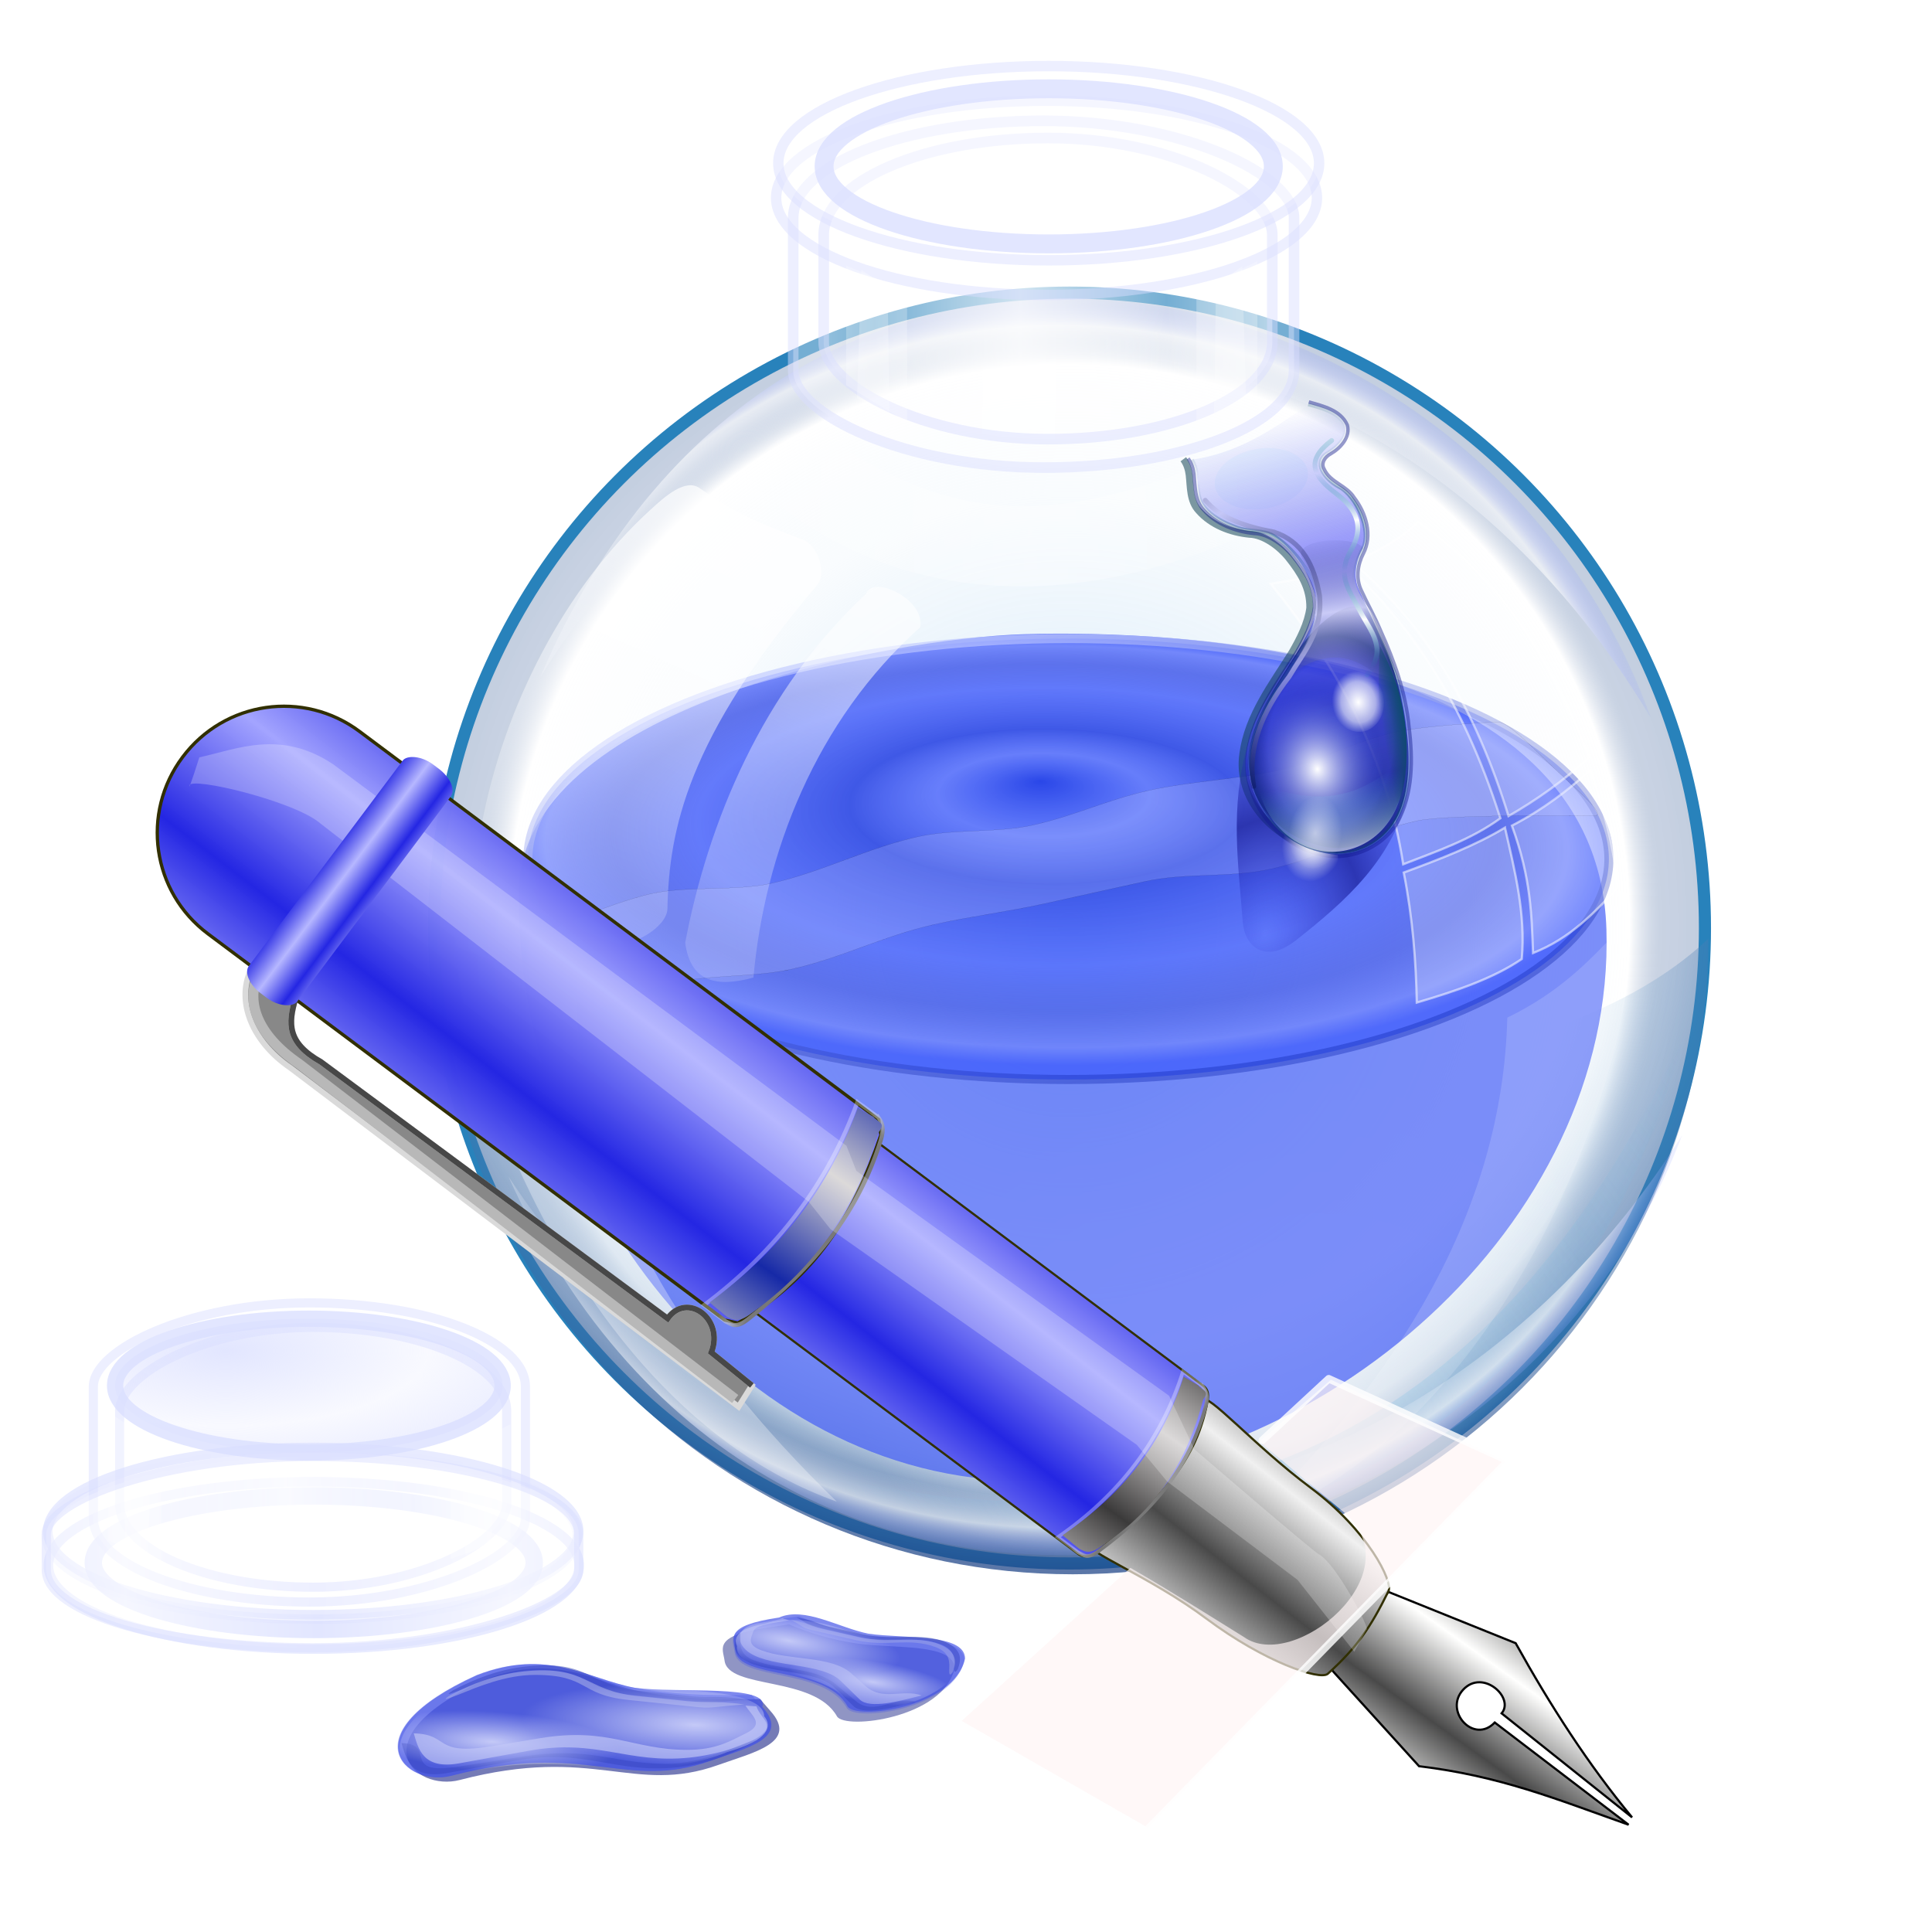 <?xml version="1.0" encoding="UTF-8" standalone="no"?>
<svg
   xmlns:dc="http://purl.org/dc/elements/1.1/"
   xmlns:cc="http://creativecommons.org/ns#"
   xmlns:rdf="http://www.w3.org/1999/02/22-rdf-syntax-ns#"
   xmlns:svg="http://www.w3.org/2000/svg"
   xmlns="http://www.w3.org/2000/svg"
   xmlns:xlink="http://www.w3.org/1999/xlink"
   xmlns:sodipodi="http://sodipodi.sourceforge.net/DTD/sodipodi-0.dtd"
   xmlns:inkscape="http://www.inkscape.org/namespaces/inkscape"
   sodipodi:docname="colors.svg"
   inkscape:version="1.0 (4035a4f, 2020-05-01)"
   id="svg8"
   version="1.1"
   viewBox="0 0 67.469 67.469"
   height="255"
   width="255">
  <defs
     id="defs2">
    <linearGradient
       inkscape:collect="always"
       id="linearGradient1138">
      <stop
         stop-opacity="0.764"
         stop-color="#d9deff"
         id="stop1134" />
      <stop
         stop-opacity="0.173"
         stop-color="#d9deff"
         offset="1"
         id="stop1136" />
    </linearGradient>
    <linearGradient
       id="linearGradient1126"
       inkscape:collect="always">
      <stop
         stop-opacity="1"
         stop-color="#d9deff"
         id="stop1122" />
      <stop
         stop-opacity="0.183"
         stop-color="#d9deff"
         id="stop1124"
         offset="1" />
    </linearGradient>
    <linearGradient
       id="linearGradient977"
       inkscape:collect="always">
      <stop
         id="stop973"
         stop-color="#ffffff"
         stop-opacity="0.666" />
      <stop
         id="stop975"
         offset="1"
         stop-color="#ffffff"
         stop-opacity="0" />
    </linearGradient>
    <linearGradient
       id="linearGradient913"
       inkscape:collect="always">
      <stop
         id="stop909"
         stop-color="#ffffff"
         stop-opacity="0.353" />
      <stop
         id="stop911"
         offset="1"
         stop-color="#ffffff"
         stop-opacity="0.066" />
    </linearGradient>
    <linearGradient
       id="linearGradient876"
       inkscape:collect="always">
      <stop
         id="stop872"
         stop-color="#bfc8ff"
         stop-opacity="1" />
      <stop
         id="stop874"
         offset="1"
         stop-color="#0e25b0"
         stop-opacity="0.58" />
    </linearGradient>
    <linearGradient
       inkscape:collect="always"
       id="linearGradient939">
      <stop
         id="stop935"
         stop-color="#5b72ff"
         stop-opacity="0" />
      <stop
         id="stop945"
         offset="0.887"
         stop-color="#f5f7ff"
         stop-opacity="0" />
      <stop
         id="stop943"
         offset="0.94"
         stop-color="#ffffff"
         stop-opacity="0.6" />
      <stop
         offset="1"
         id="stop937"
         stop-color="#5b72ff"
         stop-opacity="0" />
    </linearGradient>
    <linearGradient
       inkscape:collect="always"
       id="linearGradient929">
      <stop
         id="stop925"
         stop-color="#0020df"
         stop-opacity="0.623" />
      <stop
         stop-opacity="0.541"
         stop-color="#5e75ff"
         id="stop1006"
         offset="0.195" />
      <stop
         style="stop-color:#213cdd;stop-opacity:0.639"
         offset="0.361"
         id="stop1010"
         stop-color="#00169c"
         stop-opacity="0.638" />
      <stop
         stop-opacity="0.477"
         stop-color="#4c66ff"
         id="stop1012"
         offset="0.649" />
      <stop
         style="stop-color:#3449d8;stop-opacity:0.376"
         offset="0.81"
         id="stop1014"
         stop-color="#0a22bd"
         stop-opacity="0.376" />
      <stop
         id="stop870"
         offset="0.938"
         stop-color="#7084ff"
         stop-opacity="0.495" />
      <stop
         offset="1"
         id="stop927"
         stop-color="#2343ff"
         stop-opacity="0.471" />
    </linearGradient>
    <radialGradient
       inkscape:collect="always"
       xlink:href="#linearGradient939"
       id="radialGradient941"
       cx="43.885"
       cy="285.63"
       fx="43.885"
       fy="285.63"
       r="19.514"
       gradientTransform="matrix(1.108,0.021,-0.02,1.053,-5.846,-41.47)"
       gradientUnits="userSpaceOnUse" />
    <radialGradient
       inkscape:collect="always"
       xlink:href="#linearGradient939"
       id="radialGradient949"
       gradientUnits="userSpaceOnUse"
       gradientTransform="matrix(1.171,-0.021,-0.021,-1.053,-8.366,565.256)"
       cx="43.885"
       cy="285.63"
       fx="43.885"
       fy="285.63"
       r="19.514" />
    <radialGradient
       gradientUnits="userSpaceOnUse"
       gradientTransform="matrix(1,0.01,-0.004,0.393,-7.017,155.553)"
       r="19.03"
       fy="256.54"
       fx="44.37"
       cy="262.71"
       cx="45"
       id="radialGradient868"
       xlink:href="#linearGradient929"
       inkscape:collect="always" />
    <linearGradient
       gradientUnits="userSpaceOnUse"
       y2="271.52"
       x2="45.762"
       y1="256.06"
       x1="41.924"
       id="linearGradient878"
       xlink:href="#linearGradient876"
       inkscape:collect="always"
       gradientTransform="translate(-8.067,-3.897)" />
    <linearGradient
       id="linearGradient1348"
       inkscape:collect="always">
      <stop
         stop-opacity="0.725"
         stop-color="#ffffff"
         id="stop1344" />
      <stop
         stop-opacity="0.108"
         stop-color="#ffffff"
         id="stop1346"
         offset="1" />
    </linearGradient>
    <linearGradient
       id="linearGradient1338"
       inkscape:collect="always">
      <stop
         stop-opacity="0.275"
         stop-color="#65b3e1"
         id="stop1334" />
      <stop
         stop-opacity="0"
         stop-color="#62b6e8"
         id="stop1336"
         offset="1" />
    </linearGradient>
    <linearGradient
       id="linearGradient1326"
       inkscape:collect="always">
      <stop
         stop-opacity="0.658"
         stop-color="#ffffff"
         id="stop1322" />
      <stop
         stop-opacity="0"
         stop-color="#ffffff"
         id="stop1324"
         offset="1" />
    </linearGradient>
    <linearGradient
       inkscape:collect="always"
       id="linearGradient829">
      <stop
         stop-opacity="0"
         stop-color="#93c9f1"
         id="stop1305" />
      <stop
         stop-opacity="0"
         stop-color="#76b0db"
         id="stop1311"
         offset="0.666" />
      <stop
         stop-opacity="0.739"
         stop-color="#204789"
         offset="1"
         id="stop1317" />
    </linearGradient>
    <linearGradient
       id="linearGradient829-7"
       inkscape:collect="always">
      <stop
         stop-opacity="0.644"
         stop-color="#93c9f1"
         id="stop825" />
      <stop
         stop-opacity="0.378"
         stop-color="#cce4f7"
         offset="0.467"
         id="stop841" />
      <stop
         stop-opacity="0.32"
         stop-color="#ddedf9"
         offset="0.606"
         id="stop839" />
      <stop
         stop-opacity="0.239"
         stop-color="#e6f2fb"
         offset="0.675"
         id="stop837" />
      <stop
         stop-opacity="0.405"
         stop-color="#ffffff"
         offset="0.877"
         id="stop835" />
      <stop
         stop-opacity="0.252"
         stop-color="#285090"
         offset="0.924"
         id="stop833" />
      <stop
         stop-opacity="0.275"
         stop-color="#204789"
         id="stop827"
         offset="1" />
    </linearGradient>
    <clipPath
       id="clipPath2059"
       clipPathUnits="userSpaceOnUse">
      <path
         stroke-miterlimit="4"
         stroke-width="0.048"
         stroke-linecap="butt"
         fill-opacity="1"
         stroke-linejoin="miter"
         stroke="none"
         fill-rule="evenodd"
         fill="#ffffff"
         stroke-opacity="1"
         stroke-dasharray="none"
         inkscape:connector-curvature="0"
         sodipodi:nodetypes="csscsscccccccs"
         id="path2061"
         d="m -10.1,231.685 c 3.559,2.506 4.832,-0.585 2.965,-3.064 -3.182,-4.225 -6.444,-9.84 -12.355,-15.913 -2.595,-2.669 -11.861,-7.808 -11.861,-7.808 0,0 -0.115,-2.188 -0.099,-3.064 0.011,-0.582 -0.566,-0.564 -0.89,-0.297 -0.782,0.645 -2.471,2.57 -2.471,2.57 l -1.68,-0.099 -1.087,-1.581 c -0.297,-0.411 -0.636,-0.346 -0.89,0 -0.545,1.85 -0.879,3.885 -3.459,3.954 l 4.448,3.954 c 7.766,1.553 15.579,5.585 20.262,14.332 0,0 4.526,5.194 7.116,7.018 z" />
    </clipPath>
    <clipPath
       clipPathUnits="userSpaceOnUse"
       id="clipPath2059-5">
      <path
         d="m -10.1,231.685 c 3.559,2.506 4.832,-0.585 2.965,-3.064 -3.182,-4.225 -6.444,-9.84 -12.355,-15.913 -2.595,-2.669 -11.861,-7.808 -11.861,-7.808 0,0 -0.115,-2.188 -0.099,-3.064 0.011,-0.582 -0.566,-0.564 -0.89,-0.297 -0.782,0.645 -2.471,2.57 -2.471,2.57 l -1.68,-0.099 -1.087,-1.581 c -0.297,-0.411 -0.636,-0.346 -0.89,0 -0.545,1.85 -0.879,3.885 -3.459,3.954 l 4.448,3.954 c 7.766,1.553 15.579,5.585 20.262,14.332 0,0 4.526,5.194 7.116,7.018 z"
         id="path2061-3"
         sodipodi:nodetypes="csscsscccccccs"
         inkscape:connector-curvature="0"
         stroke-dasharray="none"
         stroke-opacity="1"
         fill="#ffffff"
         fill-rule="evenodd"
         stroke="none"
         stroke-linejoin="miter"
         fill-opacity="1"
         stroke-linecap="butt"
         stroke-width="0.048"
         stroke-miterlimit="4" />
    </clipPath>
    <clipPath
       id="clipPath">
      <path
         d="m -515.73,435.564 v 5.838 c 0,9.743 -7.844,17.587 -17.587,17.587 h -135.051 c -9.743,0 -17.587,-7.844 -17.587,-17.587 v -5.838 z"
         id="rect5264"
         inkscape:connector-curvature="0"
         sodipodi:nodetypes="csssscc"
         fill="#1b1b1b"
         stroke="none"
         fill-opacity="0.95" />
    </clipPath>
    <clipPath
       id="clipPath2059-7"
       clipPathUnits="userSpaceOnUse">
      <path
         stroke-miterlimit="4"
         stroke-width="0.048"
         stroke-linecap="butt"
         fill-opacity="1"
         stroke-linejoin="miter"
         stroke="none"
         fill-rule="evenodd"
         fill="#ffffff"
         stroke-opacity="1"
         stroke-dasharray="none"
         inkscape:connector-curvature="0"
         sodipodi:nodetypes="csscsscccccccs"
         id="path2061-5"
         d="m -10.1,231.685 c 3.559,2.506 4.832,-0.585 2.965,-3.064 -3.182,-4.225 -6.444,-9.84 -12.355,-15.913 -2.595,-2.669 -11.861,-7.808 -11.861,-7.808 0,0 -0.115,-2.188 -0.099,-3.064 0.011,-0.582 -0.566,-0.564 -0.89,-0.297 -0.782,0.645 -2.471,2.57 -2.471,2.57 l -1.68,-0.099 -1.087,-1.581 c -0.297,-0.411 -0.636,-0.346 -0.89,0 -0.545,1.85 -0.879,3.885 -3.459,3.954 l 4.448,3.954 c 7.766,1.553 15.579,5.585 20.262,14.332 0,0 4.526,5.194 7.116,7.018 z" />
    </clipPath>
    <clipPath
       id="clipPath1162"
       clipPathUnits="userSpaceOnUse">
      <path
         id="path1164"
         d="m -65.65,239.846 c -9.358,0 -16.952,7.594 -16.952,16.952 0,9.358 7.594,16.941 16.952,16.941 0.292,0 0.579,-0.008 0.868,-0.022 2.123,-0.108 4.148,-0.606 5.995,-1.424 l 2.67,3.971 c -0.226,0.495 -0.245,0.964 -0.011,1.313 l 15.673,23.326 c 0.495,0.737 1.944,0.632 3.248,-0.245 1.304,-0.876 1.964,-2.177 1.468,-2.914 L -51.423,274.417 c -0.233,-0.347 -0.683,-0.499 -1.224,-0.478 l -2.558,-3.804 c 3.96,-3.1 6.507,-7.92 6.507,-13.337 0,-9.358 -7.594,-16.952 -16.952,-16.952 z m 0,2.581 c 7.929,0 14.371,6.442 14.371,14.371 0,7.929 -6.442,14.36 -14.371,14.36 -7.929,0 -14.349,-6.431 -14.349,-14.36 0,-0.248 -0.001,-0.489 0.011,-0.734 0.384,-7.586 6.657,-13.637 14.338,-13.637 z"
         inkscape:connector-curvature="0"
         stroke-dasharray="none"
         stroke-opacity="1"
         fill="#000000"
         stroke="none"
         stroke-linejoin="round"
         fill-opacity="0.347"
         stroke-linecap="round"
         stroke-width="0.071"
         stroke-miterlimit="4" />
    </clipPath>
    <radialGradient
       gradientTransform="matrix(1.067,0,0,1.067,-11.569,-15.722)"
       gradientUnits="userSpaceOnUse"
       r="20.924"
       fy="260.13"
       fx="45.834"
       cy="260.13"
       cx="45.834"
       id="radialGradient831"
       xlink:href="#linearGradient829-7"
       inkscape:collect="always" />
    <radialGradient
       gradientUnits="userSpaceOnUse"
       gradientTransform="matrix(1.067,-1.0856853e-8,0,0.648,-91.978,99.676)"
       r="12.291"
       fy="279.26"
       fx="45.07"
       cy="270.43"
       cx="43.69"
       id="radialGradient1328"
       xlink:href="#linearGradient1326"
       inkscape:collect="always" />
    <radialGradient
       gradientUnits="userSpaceOnUse"
       gradientTransform="matrix(-0.008,0.732,-0.854,-0.009,247.615,236.85)"
       r="31.45"
       fy="245.82"
       fx="36.37"
       cy="245.82"
       cx="36.37"
       id="radialGradient863"
       xlink:href="#linearGradient829"
       inkscape:collect="always" />
    <filter
       color-interpolation-filters="sRGB"
       height="1.105"
       y="-0.052"
       width="1.141"
       x="-0.07"
       id="filter884"
       inkscape:collect="always">
      <feGaussianBlur
         id="feGaussianBlur886"
         stdDeviation="0.494"
         inkscape:collect="always" />
    </filter>
    <filter
       color-interpolation-filters="sRGB"
       height="1.077"
       y="-0.038"
       width="1.129"
       x="-0.064"
       id="filter900"
       inkscape:collect="always">
      <feGaussianBlur
         id="feGaussianBlur902"
         stdDeviation="0.312"
         inkscape:collect="always" />
    </filter>
    <linearGradient
       inkscape:collect="always"
       xlink:href="#linearGradient1338"
       id="linearGradient1163"
       gradientUnits="userSpaceOnUse"
       gradientTransform="matrix(1.067,0,0,1.067,-11.461,-15.344)"
       x1="52.863"
       y1="273.05"
       x2="66.22"
       y2="263.32"
       spreadMethod="reflect" />
    <linearGradient
       inkscape:collect="always"
       xlink:href="#linearGradient1348"
       id="linearGradient1165"
       gradientUnits="userSpaceOnUse"
       gradientTransform="matrix(1.513,0,0,1.513,-34.255,-130.623)"
       x1="36.43"
       y1="246.03"
       x2="29.644"
       y2="261.2" />
    <linearGradient
       inkscape:collect="always"
       xlink:href="#linearGradient1348"
       id="linearGradient1167"
       gradientUnits="userSpaceOnUse"
       gradientTransform="matrix(1.513,0,0,1.513,-23.134,-126.221)"
       x1="35.664"
       y1="241.98"
       x2="26.887"
       y2="260.13" />
    <linearGradient
       gradientTransform="translate(-7.571,0.51)"
       spreadMethod="reflect"
       gradientUnits="userSpaceOnUse"
       y2="246.79"
       x2="54.739"
       y1="247.02"
       x1="43.532"
       id="linearGradient915"
       xlink:href="#linearGradient913"
       inkscape:collect="always" />
    <filter
       height="1.146"
       y="-0.073"
       width="1.04"
       x="-0.02"
       id="filter1041"
       inkscape:collect="always"
       color-interpolation-filters="sRGB">
      <feGaussianBlur
         id="feGaussianBlur1043"
         stdDeviation="0.165"
         inkscape:collect="always" />
    </filter>
    <linearGradient
       id="linearGradient964"
       inkscape:collect="always">
      <stop
         id="stop960"
         stop-color="#2426e3"
         stop-opacity="1" />
      <stop
         id="stop962"
         offset="1"
         stop-color="#b6b7ff"
         stop-opacity="1" />
    </linearGradient>
    <linearGradient
       inkscape:collect="always"
       id="linearGradient954">
      <stop
         id="stop950"
         stop-color="#2426e3"
         stop-opacity="1" />
      <stop
         offset="1"
         id="stop952"
         stop-color="#a1a2ff"
         stop-opacity="0.978" />
    </linearGradient>
    <linearGradient
       inkscape:collect="always"
       id="linearGradient948">
      <stop
         id="stop944"
         stop-color="#1629a7"
         stop-opacity="1" />
      <stop
         offset="1"
         id="stop946"
         stop-color="#d1cece"
         stop-opacity="1" />
    </linearGradient>
    <linearGradient
       id="linearGradient932"
       inkscape:collect="always">
      <stop
         id="stop928"
         stop-color="#3b3a3a"
         stop-opacity="1" />
      <stop
         id="stop930"
         offset="1"
         stop-color="#d1cece"
         stop-opacity="1" />
    </linearGradient>
    <linearGradient
       id="linearGradient922"
       inkscape:collect="always">
      <stop
         id="stop918"
         stop-color="#787878"
         stop-opacity="1" />
      <stop
         id="stop920"
         offset="1"
         stop-color="#ffffff"
         stop-opacity="0.31" />
    </linearGradient>
    <linearGradient
       id="linearGradient894"
       inkscape:collect="always">
      <stop
         id="stop890"
         stop-color="#f0f0f0"
         stop-opacity="1" />
      <stop
         id="stop892"
         offset="1"
         stop-color="#494949"
         stop-opacity="1" />
    </linearGradient>
    <linearGradient
       id="linearGradient883"
       inkscape:collect="always">
      <stop
         id="stop879"
         stop-color="#fffffe"
         stop-opacity="1" />
      <stop
         id="stop881"
         offset="1"
         stop-color="#494949"
         stop-opacity="1" />
    </linearGradient>
    <linearGradient
       gradientTransform="translate(-0.164,-13.516)"
       spreadMethod="reflect"
       gradientUnits="userSpaceOnUse"
       y2="264.57"
       x2="-14.256"
       y1="260.79"
       x1="-14.173"
       id="linearGradient885"
       xlink:href="#linearGradient883"
       inkscape:collect="always" />
    <linearGradient
       gradientTransform="translate(-0.187,-13.845)"
       spreadMethod="reflect"
       gradientUnits="userSpaceOnUse"
       y2="264.8"
       x2="-1.996"
       y1="260.36"
       x1="-2.073"
       id="linearGradient896"
       xlink:href="#linearGradient894"
       inkscape:collect="always" />
    <linearGradient
       gradientTransform="translate(-0.164,-13.516)"
       spreadMethod="reflect"
       gradientUnits="userSpaceOnUse"
       y2="260.91"
       x2="12.303"
       y1="265.92"
       x1="12.391"
       id="linearGradient906"
       xlink:href="#linearGradient954"
       inkscape:collect="always" />
    <linearGradient
       gradientTransform="matrix(1.913,0,0,1.206,14.445,-67.768)"
       spreadMethod="reflect"
       y2="260.91"
       x2="12.303"
       y1="265.92"
       x1="12.391"
       gradientUnits="userSpaceOnUse"
       id="linearGradient910"
       xlink:href="#linearGradient954"
       inkscape:collect="always" />
    <linearGradient
       gradientUnits="userSpaceOnUse"
       y2="249.79"
       x2="4.269"
       y1="249.79"
       x1="3.159"
       id="linearGradient924"
       xlink:href="#linearGradient922"
       inkscape:collect="always" />
    <linearGradient
       spreadMethod="reflect"
       gradientUnits="userSpaceOnUse"
       y2="247.8"
       x2="3.435"
       y1="252.14"
       x1="3.312"
       id="linearGradient934"
       xlink:href="#linearGradient932"
       inkscape:collect="always" />
    <linearGradient
       gradientTransform="matrix(1.073,0,0,1.226,19.123,-56.404)"
       y2="249.79"
       x2="4.269"
       y1="249.79"
       x1="3.159"
       gradientUnits="userSpaceOnUse"
       id="linearGradient940"
       xlink:href="#linearGradient922"
       inkscape:collect="always" />
    <linearGradient
       gradientTransform="matrix(1.073,0,0,1.226,19.123,-56.404)"
       spreadMethod="reflect"
       y2="247.8"
       x2="3.435"
       y1="252.14"
       x1="3.312"
       gradientUnits="userSpaceOnUse"
       id="linearGradient942"
       xlink:href="#linearGradient948"
       inkscape:collect="always" />
    <linearGradient
       gradientTransform="matrix(1,0,0,0.986,0,3.507)"
       spreadMethod="reflect"
       gradientUnits="userSpaceOnUse"
       y2="249.98"
       x2="49.677"
       y1="249.98"
       x1="48.42"
       id="linearGradient966"
       xlink:href="#linearGradient964"
       inkscape:collect="always" />
    <linearGradient
       spreadMethod="reflect"
       gradientUnits="userSpaceOnUse"
       y2="239.92"
       x2="40.741"
       y1="239.84"
       x1="35.646"
       id="linearGradient979"
       xlink:href="#linearGradient977"
       inkscape:collect="always" />
    <linearGradient
       id="linearGradient3370">
      <stop
         stop-opacity="1"
         stop-color="#ffffff"
         id="stop3372" />
      <stop
         stop-opacity="0"
         stop-color="#ffffff"
         offset="1"
         id="stop3374" />
    </linearGradient>
    <radialGradient
       r="42.29"
       fy="180.61"
       fx="117.08"
       cy="180.61"
       cx="117.08"
       gradientTransform="matrix(1,-0.007,0.003,0.438,-82.927,281.269)"
       gradientUnits="userSpaceOnUse"
       id="radialGradient102379"
       xlink:href="#linearGradient3370"
       inkscape:collect="always" />
    <radialGradient
       r="42.29"
       fy="220.75"
       fx="158.98"
       cy="220.75"
       cx="158.98"
       gradientTransform="matrix(0.755,-0.021,0.009,0.309,-53.589,311.047)"
       gradientUnits="userSpaceOnUse"
       id="radialGradient102381"
       xlink:href="#linearGradient3370"
       inkscape:collect="always" />
    <radialGradient
       r="42.29"
       fy="180.61"
       fx="117.08"
       cy="180.61"
       cx="117.08"
       gradientTransform="matrix(1,-0.007,0.003,0.438,-194.599,107.37)"
       gradientUnits="userSpaceOnUse"
       id="radialGradient979"
       xlink:href="#linearGradient3370"
       inkscape:collect="always" />
    <radialGradient
       r="42.29"
       fy="220.75"
       fx="158.98"
       cy="220.75"
       cx="158.98"
       gradientTransform="matrix(0.755,-0.021,0.009,0.309,-166.11,140.26)"
       gradientUnits="userSpaceOnUse"
       id="radialGradient981"
       xlink:href="#linearGradient3370"
       inkscape:collect="always" />
    <filter
       height="1.095"
       y="-0.048"
       width="1.058"
       x="-0.029"
       id="filter1055"
       inkscape:collect="always"
       color-interpolation-filters="sRGB">
      <feGaussianBlur
         id="feGaussianBlur1057"
         inkscape:collect="always" />
    </filter>
    <filter
       height="1.162"
       y="-0.081"
       width="1.046"
       x="-0.023"
       id="filter1067"
       inkscape:collect="always"
       color-interpolation-filters="sRGB">
      <feGaussianBlur
         id="feGaussianBlur1069"
         inkscape:collect="always" />
    </filter>
    <filter
       height="1.158"
       y="-0.079"
       width="1.069"
       x="-0.034"
       id="filter1037"
       inkscape:collect="always"
       color-interpolation-filters="sRGB">
      <feGaussianBlur
         id="feGaussianBlur1039"
         inkscape:collect="always" />
    </filter>
    <filter
       height="1.122"
       y="-0.061"
       width="1.051"
       x="-0.026"
       id="filter1079"
       inkscape:collect="always"
       color-interpolation-filters="sRGB">
      <feGaussianBlur
         id="feGaussianBlur1081"
         inkscape:collect="always" />
    </filter>
    <linearGradient
       id="linearGradient1107"
       inkscape:collect="always">
      <stop
         stop-opacity="1"
         stop-color="#0d4c6f"
         id="stop1103" />
      <stop
         stop-opacity="0"
         stop-color="#1a5170"
         id="stop1105"
         offset="1" />
    </linearGradient>
    <linearGradient
       id="linearGradient1079"
       inkscape:collect="always">
      <stop
         stop-opacity="0.275"
         stop-color="#00063b"
         id="stop1075" />
      <stop
         stop-opacity="0.639"
         stop-color="#c7c8f6"
         id="stop1077"
         offset="1" />
    </linearGradient>
    <linearGradient
       id="linearGradient1069"
       inkscape:collect="always">
      <stop
         stop-opacity="1"
         stop-color="#ffffff"
         id="stop1065" />
      <stop
         stop-opacity="0"
         stop-color="#0a7aa5"
         id="stop1067"
         offset="1" />
    </linearGradient>
    <linearGradient
       id="linearGradient1059"
       inkscape:collect="always">
      <stop
         stop-opacity="0.565"
         stop-color="#ffffff"
         id="stop1055" />
      <stop
         stop-opacity="0"
         stop-color="#ffffff"
         id="stop1057"
         offset="1" />
    </linearGradient>
    <linearGradient
       id="linearGradient992"
       inkscape:collect="always">
      <stop
         stop-opacity="0"
         stop-color="#2a31dc"
         id="stop988" />
      <stop
         stop-opacity="0.667"
         stop-color="#141791"
         id="stop990"
         offset="1" />
    </linearGradient>
    <linearGradient
       id="linearGradient982"
       inkscape:collect="always">
      <stop
         stop-opacity="0.586"
         stop-color="#ffffff"
         id="stop978" />
      <stop
         stop-opacity="0"
         stop-color="#000a5a"
         id="stop980"
         offset="1" />
    </linearGradient>
    <linearGradient
       id="linearGradient970"
       inkscape:collect="always">
      <stop
         stop-opacity="1"
         stop-color="#ffffff"
         id="stop966" />
      <stop
         stop-opacity="0.57"
         stop-color="#ffffff"
         offset="0.653"
         id="stop974" />
      <stop
         stop-opacity="0"
         stop-color="#ffffff"
         id="stop968"
         offset="1" />
    </linearGradient>
    <linearGradient
       inkscape:collect="always"
       id="linearGradient948-7">
      <stop
         stop-opacity="0.608"
         stop-color="#ffffff"
         id="stop955" />
      <stop
         stop-opacity="0"
         stop-color="#4ebde4"
         offset="1"
         id="stop957" />
    </linearGradient>
    <linearGradient
       id="linearGradient948-3"
       inkscape:collect="always">
      <stop
         stop-opacity="1"
         stop-color="#ffffff"
         id="stop944-5" />
      <stop
         stop-opacity="0"
         stop-color="#4e5ce4"
         id="stop946-3"
         offset="1" />
    </linearGradient>
    <linearGradient
       id="linearGradient934-5"
       inkscape:collect="always">
      <stop
         stop-opacity="0.043"
         stop-color="#081a68"
         id="stop930-6" />
      <stop
         stop-opacity="0"
         stop-color="#081168"
         offset="0.569"
         id="stop940" />
      <stop
         stop-opacity="0.569"
         stop-color="#082268"
         offset="0.741"
         id="stop938" />
      <stop
         stop-opacity="0"
         stop-color="#081268"
         id="stop932"
         offset="1" />
    </linearGradient>
    <linearGradient
       id="linearGradient914"
       inkscape:collect="always">
      <stop
         stop-opacity="0.554"
         stop-color="#084f68"
         id="stop910" />
      <stop
         stop-opacity="0"
         stop-color="#084f68"
         id="stop912"
         offset="1" />
    </linearGradient>
    <linearGradient
       id="linearGradient902"
       inkscape:collect="always">
      <stop
         stop-opacity="1"
         stop-color="#1e2c93"
         id="stop898" />
      <stop
         stop-opacity="0.459"
         stop-color="#2b2bf6"
         offset="0.682"
         id="stop906" />
      <stop
         stop-opacity="0"
         stop-color="#1d30e7"
         id="stop900"
         offset="1" />
    </linearGradient>
    <linearGradient
       gradientTransform="matrix(0.12,0,0,0.12,-18.653,233.673)"
       gradientUnits="userSpaceOnUse"
       y2="94.45"
       x2="93.92"
       y1="219.68"
       x1="80.45"
       id="linearGradient904"
       xlink:href="#linearGradient902"
       inkscape:collect="always" />
    <linearGradient
       gradientTransform="matrix(0.12,0,0,0.12,-18.653,233.673)"
       spreadMethod="reflect"
       gradientUnits="userSpaceOnUse"
       y2="102.47"
       x2="71.935"
       y1="124.35"
       x1="68.15"
       id="linearGradient916"
       xlink:href="#linearGradient914"
       inkscape:collect="always" />
    <radialGradient
       gradientUnits="userSpaceOnUse"
       gradientTransform="matrix(0.159,-0.038,0.051,0.211,-31.37,219.379)"
       r="23.495"
       fy="189.41"
       fx="76.33"
       cy="189.41"
       cx="76.33"
       id="radialGradient936"
       xlink:href="#linearGradient934-5"
       inkscape:collect="always" />
    <radialGradient
       gradientUnits="userSpaceOnUse"
       gradientTransform="matrix(1,0,0,1.206,0,-40.287)"
       r="19.233"
       fy="195.24"
       fx="77.44"
       cy="195.24"
       cx="77.44"
       id="radialGradient950"
       xlink:href="#linearGradient948-3"
       inkscape:collect="always" />
    <linearGradient
       gradientTransform="matrix(0.133,0,0,0.12,-19.669,233.916)"
       gradientUnits="userSpaceOnUse"
       y2="198.29"
       x2="79.58"
       y1="219.66"
       x1="79.78"
       id="linearGradient962"
       xlink:href="#linearGradient948-7"
       inkscape:collect="always" />
    <radialGradient
       gradientUnits="userSpaceOnUse"
       gradientTransform="matrix(0.12,0,0,0.143,-18.653,229.671)"
       r="7.632"
       fy="178.24"
       fx="65.64"
       cy="178.24"
       cx="65.64"
       id="radialGradient972"
       xlink:href="#linearGradient970"
       inkscape:collect="always" />
    <linearGradient
       gradientTransform="matrix(0.12,0,0,0.12,-18.653,233.673)"
       spreadMethod="reflect"
       gradientUnits="userSpaceOnUse"
       y2="129.63"
       x2="65.02"
       y1="152.02"
       x1="65.47"
       id="linearGradient984"
       xlink:href="#linearGradient982"
       inkscape:collect="always" />
    <radialGradient
       spreadMethod="reflect"
       gradientUnits="userSpaceOnUse"
       gradientTransform="matrix(0.866,-0.499,0.629,1.091,-135.831,32.581)"
       r="27.2"
       fy="238.09"
       fx="103.52"
       cy="238.09"
       cx="103.52"
       id="radialGradient1004"
       xlink:href="#linearGradient992"
       inkscape:collect="always" />
    <filter
       color-interpolation-filters="sRGB"
       height="1.093"
       y="-0.046"
       width="1.111"
       x="-0.055"
       id="filter1038"
       inkscape:collect="always">
      <feGaussianBlur
         id="feGaussianBlur1040"
         inkscape:collect="always"
         stdDeviation="1.162" />
    </filter>
    <radialGradient
       gradientUnits="userSpaceOnUse"
       gradientTransform="matrix(0.057,0.143,-0.115,0.046,11.667,237.456)"
       r="8.548"
       fy="217"
       fx="86.29"
       cy="217"
       cx="86.29"
       id="radialGradient1051"
       xlink:href="#linearGradient3370"
       inkscape:collect="always" />
    <radialGradient
       gradientUnits="userSpaceOnUse"
       gradientTransform="matrix(0.12,0,0,0.168,-90.38,205.414)"
       r="7.734"
       fy="229.1"
       fx="13.493"
       cy="229.1"
       cx="13.493"
       id="radialGradient1061"
       xlink:href="#linearGradient1059"
       inkscape:collect="always" />
    <linearGradient
       gradientTransform="matrix(0.12,0,0,0.12,-18.653,233.673)"
       spreadMethod="reflect"
       gradientUnits="userSpaceOnUse"
       y2="141.1"
       x2="59.24"
       y1="126.65"
       x1="58.01"
       id="linearGradient1071"
       xlink:href="#linearGradient1069"
       inkscape:collect="always" />
    <linearGradient
       gradientTransform="matrix(0.12,0,0,0.12,-18.653,233.673)"
       spreadMethod="reflect"
       gradientUnits="userSpaceOnUse"
       y2="116.88"
       x2="92.7"
       y1="139.47"
       x1="83.56"
       id="linearGradient1081"
       xlink:href="#linearGradient1079"
       inkscape:collect="always" />
    <filter
       color-interpolation-filters="sRGB"
       height="1.088"
       y="-0.044"
       width="1.106"
       x="-0.053"
       id="filter1095"
       inkscape:collect="always">
      <feGaussianBlur
         id="feGaussianBlur1097"
         inkscape:collect="always" />
    </filter>
    <linearGradient
       gradientTransform="matrix(0.12,0,0,0.12,-18.653,233.673)"
       gradientUnits="userSpaceOnUse"
       y2="187.41"
       x2="59.968"
       y1="187.41"
       x1="53.21"
       id="linearGradient1109"
       xlink:href="#linearGradient1107"
       inkscape:collect="always" />
    <linearGradient
       inkscape:collect="always"
       xlink:href="#linearGradient977"
       id="linearGradient1102"
       gradientUnits="userSpaceOnUse"
       x1="35.646"
       y1="239.84"
       x2="40.741"
       y2="239.92"
       spreadMethod="reflect"
       gradientTransform="matrix(0.863,0,0,0.863,-42.381,-483.789)" />
    <linearGradient
       inkscape:collect="always"
       xlink:href="#linearGradient1126"
       id="linearGradient1120"
       x1="-12.687"
       y1="-268.93"
       x2="-12.894"
       y2="-261.37"
       gradientUnits="userSpaceOnUse"
       gradientTransform="matrix(0.982,0,0,0.861,2.013,-52.378)" />
    <linearGradient
       inkscape:collect="always"
       xlink:href="#linearGradient977"
       id="linearGradient1132"
       gradientUnits="userSpaceOnUse"
       gradientTransform="matrix(1.187,0,0,0.635,-54.27,-432.596)"
       x1="31.062"
       y1="239.928"
       x2="36.715"
       y2="239.986"
       spreadMethod="reflect" />
    <radialGradient
       inkscape:collect="always"
       xlink:href="#linearGradient1138"
       id="radialGradient1140"
       cx="-16.591"
       cy="-253.96"
       fx="-16.591"
       fy="-253.96"
       r="8.174"
       gradientTransform="matrix(0.863,0,0,0.321,0.46,-191.832)"
       gradientUnits="userSpaceOnUse"
       spreadMethod="reflect" />
    <filter
       color-interpolation-filters="sRGB"
       height="1.112"
       y="-0.056"
       width="1.04"
       x="-0.02"
       id="filter1111"
       inkscape:collect="always">
      <feGaussianBlur
         id="feGaussianBlur1113"
         stdDeviation="0.342"
         inkscape:collect="always" />
    </filter>
    <filter
       color-interpolation-filters="sRGB"
       inkscape:collect="always"
       id="filter1113"
       x="-0.014"
       width="1.028"
       y="-0.037"
       height="1.074">
      <feGaussianBlur
         inkscape:collect="always"
         stdDeviation="0.225"
         id="feGaussianBlur1115" />
    </filter>
    <filter
       height="1.037"
       y="-0.018"
       width="1.057"
       x="-0.029"
       id="filter1116"
       style="color-interpolation-filters:sRGB"
       inkscape:collect="always">
      <feGaussianBlur
         id="feGaussianBlur1118"
         stdDeviation="0.159"
         inkscape:collect="always" />
    </filter>
  </defs>
  <sodipodi:namedview
     inkscape:document-rotation="0"
     inkscape:window-maximized="1"
     inkscape:window-y="0"
     inkscape:window-x="0"
     inkscape:window-height="1056"
     inkscape:window-width="1920"
     inkscape:snap-global="false"
     inkscape:snap-nodes="false"
     inkscape:object-nodes="false"
     inkscape:snap-others="false"
     inkscape:snap-grids="false"
     inkscape:snap-to-guides="false"
     units="px"
     showgrid="false"
     inkscape:current-layer="layer1"
     inkscape:document-units="mm"
     inkscape:cy="127.5"
     inkscape:cx="127.5"
     inkscape:zoom="3.4823529"
     inkscape:pageshadow="2"
     inkscape:pageopacity="0"
     borderopacity="1.0"
     bordercolor="#666666"
     pagecolor="#ff0000"
     id="base" />
  <g
     transform="translate(0,-229.531)"
     id="layer1"
     inkscape:groupmode="layer"
     inkscape:label="Layer 1">
    <g
       id="g1506"
       transform="matrix(0.355,0,0,0.355,34.062,188.398)">
      <path
         transform="matrix(0.344,0,0,0.344,-73.579,208.634)"
         inkscape:connector-curvature="0"
         d="m 154.681,195.726 c -15.935,2.346 -12.972,5.973 -12.514,9.474 1.09,8.333 25.56,4.282 32.136,15.926 2.219,3.982 30.643,0.511 33.642,-13.73 -0.17,-7.252 -17.412,-5.579 -27.629,-7.053 -7.369,-1.054 -13.828,-3.01 -19.741,-5.507 z"
         id="path1055"
         sodipodi:nodetypes="csccccc"
         stroke-opacity="1"
         fill="#121c81"
         filter="url(#filter1079)"
         fill-rule="evenodd"
         stroke="none"
         stroke-linejoin="miter"
         fill-opacity="0.468"
         stroke-linecap="butt"
         stroke-width="0.594" />
      <g
         id="g102383"
         transform="matrix(0.259,0.045,-0.027,0.156,-17.66,219.61)">
        <path
           inkscape:connector-curvature="0"
           sodipodi:nodetypes="cscccc"
           id="path102385"
           d="m 29.721,346.403 c -20.002,10.919 -15.378,17.582 -14.008,24.903 3.261,17.426 33.877,-0.3 44.942,22.179 3.746,7.699 39.583,-10.249 40.272,-41.829 -1.835,-15.454 -23.671,-5.492 -37.16,-4.864 -11.443,-0.482 -25.288,-9.972 -34.047,-0.389 z"
           stroke-opacity="1"
           fill="#4453e6"
           fill-rule="evenodd"
           stroke="none"
           stroke-linejoin="miter"
           fill-opacity="0.686"
           stroke-linecap="butt"
           stroke-width="1" />
        <path
           inkscape:connector-curvature="0"
           sodipodi:nodetypes="csssscsssscc"
           id="path102387"
           d="m 31.082,346.597 c -5.77,4.261 -10.722,5.684 -13.23,9.922 -2.953,4.989 -0.941,11.775 3.502,14.786 9.563,6.48 27.069,-1.916 35.214,7.393 l 8.171,9.339 c 4.34,4.959 15.031,-3.524 22.568,-9.144 -7.654,-1.975 -13.957,7.878 -21.401,0.195 l -6.031,-6.226 c -8.467,-8.74 -23.653,-1.168 -34.436,-4.475 -6.01,-1.843 -4.7,-6.303 -4.37,-10.409 0.39,-4.849 6.482,-7.184 12.541,-10.991 z"
           stroke-opacity="1"
           fill="#ffffff"
           fill-rule="evenodd"
           stroke="none"
           stroke-linejoin="miter"
           fill-opacity="0.488"
           stroke-linecap="butt"
           stroke-width="1" />
        <path
           inkscape:connector-curvature="0"
           d="m 15.356,361.877 c -0.699,5.758 -0.39,11.086 4.053,14.097 9.563,6.48 27.069,-1.916 35.214,7.393 l 8.171,9.339 c 4.34,4.959 15.031,-3.524 22.568,-9.144 -7.654,-1.975 -14.227,13.243 -21.952,5.842 l -8.51,-8.154 c -8.787,-8.419 -20.898,-2.683 -31.681,-5.99 -6.01,-1.843 -6.07,-8.598 -6.436,-12.751 -0.231,-2.447 -0.568,-3.796 -1.427,-0.632 z"
           id="path102389"
           sodipodi:nodetypes="cssscssscc"
           stroke-opacity="1"
           fill="#2d3eae"
           fill-rule="evenodd"
           stroke="none"
           stroke-linejoin="miter"
           fill-opacity="0.488"
           stroke-linecap="butt"
           stroke-width="1" />
        <path
           inkscape:connector-curvature="0"
           sodipodi:nodetypes="cssscssscc"
           id="path102391"
           d="m 98.912,359.042 c 0.699,-5.758 0.39,-11.086 -4.053,-14.097 -9.563,-6.48 -20.962,3.869 -33.286,2.8 l -10.788,-0.936 c -6.516,-0.259 -6.251,-2.164 -14.717,-2.426 7.307,4.181 3.009,3.571 13.687,4.489 l 11.541,0.992 c 12.124,1.042 18.97,-7.509 29.753,-4.203 6.01,1.843 6.07,8.598 6.436,12.751 0.231,2.447 0.568,3.796 1.427,0.632 z"
           stroke-opacity="1"
           fill="#2d3eae"
           fill-rule="evenodd"
           stroke="none"
           stroke-linejoin="miter"
           fill-opacity="0.488"
           stroke-linecap="butt"
           stroke-width="1" />
        <path
           inkscape:connector-curvature="0"
           d="m 97.259,361.246 c 0.699,-5.758 0.39,-11.086 -4.053,-14.097 -9.563,-6.48 -20.962,3.869 -33.286,2.8 l -10.788,-0.936 c -6.516,-0.259 -6.251,-2.164 -14.717,-2.426 7.307,4.181 3.009,3.571 13.687,4.489 l 11.541,0.992 c 12.124,1.042 18.97,-7.509 29.753,-4.203 6.01,1.843 6.07,8.598 6.436,12.751 0.231,2.447 0.568,3.796 1.427,0.632 z"
           id="path102393"
           sodipodi:nodetypes="cssscssscc"
           stroke-opacity="1"
           fill="#cacee5"
           fill-rule="evenodd"
           stroke="none"
           stroke-linejoin="miter"
           fill-opacity="0.488"
           stroke-linecap="butt"
           stroke-width="1" />
        <path
           inkscape:connector-curvature="0"
           sodipodi:nodetypes="ccccccccc"
           id="path102395"
           d="m 88.158,344.091 c -11.79,0.96 -23.506,5.844 -35.412,2.341 -9.62,-2.086 -20.036,-1.613 -27.907,5.312 -6.074,3.42 -11.84,9.345 -8.774,16.629 0.18,5.642 4.376,10.329 10.188,10.406 11.914,1.003 27.354,0.216 34.156,12.188 1.891,6.075 9.344,2.267 13.156,0.531 14.905,-7.76 26.848,-23.767 26.156,-41.031 -0.883,-5.506 -6.764,-6.814 -11.562,-6.375 z"
           stroke-opacity="1"
           fill="url(#radialGradient102379)"
           fill-rule="evenodd"
           stroke="none"
           stroke-linejoin="miter"
           fill-opacity="1"
           stroke-linecap="butt"
           stroke-width="1" />
        <path
           inkscape:connector-curvature="0"
           d="m 88.158,344.091 c -11.79,0.96 -23.506,5.844 -35.412,2.341 -9.62,-2.086 -20.036,-1.613 -27.907,5.312 -6.074,3.42 -11.84,9.345 -8.774,16.629 0.18,5.642 4.376,10.329 10.188,10.406 11.914,1.003 27.354,0.216 34.156,12.188 1.891,6.075 9.344,2.267 13.156,0.531 14.905,-7.76 26.848,-23.767 26.156,-41.031 -0.883,-5.506 -6.764,-6.814 -11.562,-6.375 z"
           id="path102397"
           sodipodi:nodetypes="ccccccccc"
           stroke-opacity="1"
           fill="url(#radialGradient102381)"
           fill-rule="evenodd"
           stroke="none"
           stroke-linejoin="miter"
           fill-opacity="1"
           stroke-linecap="butt"
           stroke-width="1" />
        <path
           inkscape:connector-curvature="0"
           d="m 29.58,347.53 c -20.002,10.919 -15.378,17.582 -14.008,24.903 3.261,17.426 33.877,-0.3 44.942,22.179 3.746,7.699 39.583,-10.249 40.272,-41.829 -1.835,-15.454 -23.671,-5.492 -37.16,-4.864 -9.726,0.472 -18.482,-1.321 -26.654,-4.475 z"
           id="path102399"
           sodipodi:nodetypes="csccccc"
           stroke-opacity="1"
           fill="#4453e6"
           fill-rule="evenodd"
           stroke="none"
           stroke-linejoin="miter"
           fill-opacity="0.314"
           stroke-linecap="butt"
           stroke-width="1" />
      </g>
    </g>
    <path
       sodipodi:nodetypes="cccccccc"
       id="path967"
       d="m 39.315,284.384 -5.622,5.18 v 0.691 l 5.884,3.549 0.452,-0.418 13.739,-0.92 -5.431,-5.021 -2.81,0.433"
       stroke-dasharray="none"
       stroke-opacity="0.831"
       fill="none"
       stroke="#ffffff"
       stroke-linejoin="round"
       stroke-linecap="round"
       stroke-width="0.397"
       stroke-miterlimit="4" />
    <path
       d="m 33.657,289.73 c 0.614,0.23 14.229,-2.486 14.536,-2.256 0.307,0.23 4.874,4.779 4.874,4.779 l -13.022,1.098 z"
       id="path969"
       sodipodi:nodetypes="csccc"
       stroke-opacity="1"
       fill="#ffffff"
       stroke="none"
       stroke-linejoin="miter"
       fill-opacity="0.398"
       stroke-linecap="butt"
       stroke-width="0.265" />
    <path
       sodipodi:nodetypes="csccc"
       id="path963"
       d="m 33.657,290.254 c 0.614,0.23 14.346,-2.632 14.653,-2.402 0.307,0.23 5.107,4.517 5.107,4.517 l -13.692,1.622 z"
       stroke-opacity="1"
       fill="#ffffff"
       stroke="none"
       stroke-linejoin="miter"
       fill-opacity="0.671"
       stroke-linecap="butt"
       stroke-width="0.265" />
    <circle
       stroke-miterlimit="4"
       stroke-dashoffset="0"
       stroke-width="0.423"
       stroke-linecap="round"
       fill-opacity="1"
       stroke-linejoin="bevel"
       stroke="#2882bb"
       fill-rule="evenodd"
       fill="url(#radialGradient831)"
       stroke-opacity="1"
       stroke-dasharray="none"
       opacity="1"
       id="path823"
       cx="37.35"
       cy="261.94"
       r="22.19" />
    <path
       stroke-miterlimit="4"
       stroke-dashoffset="0"
       stroke-width="0.423"
       stroke-linecap="round"
       fill-opacity="1"
       stroke-linejoin="bevel"
       stroke="none"
       fill-rule="evenodd"
       fill="url(#radialGradient863)"
       paint-order="normal"
       stroke-opacity="1"
       stroke-dasharray="none"
       opacity="1"
       d="m 59.656,262.315 c 10e-7,12.257 -9.936,22.193 -22.193,22.193 -12.257,0 -22.193,-9.936 -22.193,-22.193 9.867,4.243 35.512,8.361 44.387,0 z"
       id="circle1301"
       inkscape:connector-curvature="0"
       sodipodi:nodetypes="cscc" />
    <ellipse
       stroke-miterlimit="4"
       stroke-dashoffset="0"
       stroke-width="0.394"
       stroke-linecap="round"
       fill-opacity="1"
       stroke-linejoin="bevel"
       stroke="none"
       fill-rule="evenodd"
       fill="url(#radialGradient1328)"
       stroke-opacity="1"
       stroke-dasharray="none"
       opacity="1"
       id="path1320"
       cx="-45.34"
       cy="275.03"
       rx="13.12"
       ry="7.97"
       transform="rotate(-18.139)" />
    <path
       stroke-width="0.282"
       stroke-linecap="butt"
       fill-opacity="1"
       stroke-linejoin="miter"
       stroke="none"
       fill="url(#linearGradient1163)"
       stroke-opacity="1"
       d="m 25.324,280.176 c 18.106,5.428 27.564,-1.962 33.515,-14.55 -4.913,18.022 -20.422,20.522 -33.515,14.55 z"
       id="path1332"
       inkscape:connector-curvature="0"
       sodipodi:nodetypes="ccc" />
    <path
       id="path902"
       d="m 56.099,261.987 c 0.316,10.322 -10.061,19.265 -20.228,19.265 -10.167,0 -17.872,-10.275 -17.75,-20.601 0.075,-6.402 12.86,-8.833 17.668,-8.974 5.201,-0.153 20.009,0.436 20.31,10.31 z"
       sodipodi:nodetypes="sssss"
       opacity="1"
       fill="#415bf6"
       stroke-linejoin="round"
       fill-opacity="0.69"
       stroke-linecap="round"
       stroke-width="0.393" />
    <ellipse
       id="path896"
       cx="37.31"
       cy="259.53"
       rx="18.875"
       ry="7.699"
       opacity="1"
       stroke-opacity="0.644"
       fill="url(#radialGradient868)"
       stroke="url(#linearGradient878)"
       stroke-linejoin="round"
       fill-opacity="1"
       stroke-linecap="round"
       stroke-width="0.317" />
    <path
       filter="url(#filter1113)"
       d="m 18.872,253.167 c 8.698,-20.393 32.888,-15.04 38.782,1.442 -9.285,-15.56 -28.568,-17.772 -38.782,-1.442 z"
       id="path933"
       sodipodi:nodetypes="ccc"
       stroke-opacity="1"
       fill="url(#radialGradient941)"
       stroke="none"
       stroke-linejoin="miter"
       fill-opacity="1"
       stroke-linecap="butt"
       stroke-width="0.265" />
    <path
       filter="url(#filter1111)"
       sodipodi:nodetypes="ccc"
       id="path947"
       d="m 17.756,270.619 c 9.192,20.393 34.757,15.04 40.986,-1.442 C 48.929,284.738 28.551,286.949 17.756,270.619 Z"
       stroke-opacity="1"
       fill="url(#radialGradient949)"
       stroke="none"
       stroke-linejoin="miter"
       fill-opacity="1"
       stroke-linecap="butt"
       stroke-width="0.272" />
    <path
       id="path951"
       d="m 49.521,247.748 c 3.464,2.464 4.766,5.333 5.988,8.217 -0.889,0.823 -1.839,1.495 -2.829,2.064 -1.133,-3.686 -2.869,-6.658 -5.433,-8.842 0.892,-0.426 1.736,-0.872 2.274,-1.439 z m -2.447,1.543 c 2.189,2.13 3.971,4.588 5.322,8.815 -1.026,0.747 -2.223,1.151 -3.394,1.607 -0.576,-3.691 -2.265,-6.891 -4.628,-9.796 1.001,-0.168 2.043,-0.32 2.7,-0.626 z m 8.462,7.133 c 0.447,1.348 0.855,2.704 0.949,4.122 -0.826,0.867 -1.635,1.747 -2.948,2.266 -0.055,-1.313 -0.06,-2.581 -0.738,-4.448 1.085,-0.56 1.955,-1.228 2.737,-1.94 z m -2.98,2.011 c 0.343,1.508 0.728,3.009 0.587,4.586 -1.002,0.683 -2.31,1.121 -3.666,1.521 -0.03,-1.452 -0.141,-2.945 -0.456,-4.54 1.269,-0.468 2.516,-0.95 3.535,-1.568 z"
       sodipodi:nodetypes="cccccccccccccccccccc"
       stroke-dasharray="none"
       stroke-opacity="0.532"
       fill="#ffffff"
       stroke="#ffffff"
       stroke-linejoin="miter"
       fill-opacity="0.365"
       stroke-linecap="butt"
       stroke-width="0.079"
       stroke-miterlimit="4"
       style="fill:#ffffff;fill-opacity:0.24" />
    <path
       style="filter:url(#filter1116)"
       sodipodi:nodetypes="cccc"
       id="path861"
       d="m 16.262,261.245 c 1.016,1.079 2.048,2.153 3.857,3.034 0.169,6.769 3.842,12.593 9.104,17.692 C 18.464,278.132 14.654,261.629 16.262,261.245 Z"
       stroke-opacity="1"
       fill="#ffffff"
       stroke="none"
       stroke-linejoin="miter"
       fill-opacity="0.309"
       stroke-linecap="butt"
       stroke-width="0.28" />
    <path
       d="m 56.495,262.035 c -1.016,1.079 -2.048,2.153 -3.857,3.034 -0.169,6.769 -3.842,12.593 -9.104,17.692 10.758,-3.84 14.568,-20.342 12.96,-20.726 z"
       id="path863"
       sodipodi:nodetypes="cccc"
       stroke-opacity="1"
       fill="#ffffff"
       stroke="none"
       stroke-linejoin="miter"
       fill-opacity="0.145"
       stroke-linecap="butt"
       stroke-width="0.28" />
    <path
       sodipodi:nodetypes="ccccc"
       d="m 28.882,244.793 c 5.498,3.82 9.419,2.482 14.781,0.312 1.995,-0.759 3.26,1.428 1.596,2.198 -5.89,3.268 -12.647,3.929 -17.896,0 -2.396,-1.314 0.22,-3.334 1.52,-2.509 z"
       id="rect865"
       stroke-opacity="0.532"
       fill="url(#linearGradient915)"
       filter="url(#filter1041)"
       stroke="none"
       stroke-linejoin="round"
       fill-opacity="1"
       stroke-linecap="round"
       stroke-width="0.066" />
    <path
       transform="matrix(0.706,0,0,0.706,12.712,76.833)"
       stroke-width="0.4"
       stroke-linecap="butt"
       fill-opacity="1"
       stroke-linejoin="miter"
       stroke="none"
       filter="url(#filter884)"
       fill="url(#linearGradient1165)"
       stroke-opacity="1"
       d="m 16.598,240.43 c 1.744,1.214 2.734,1.667 5.097,2.548 0.738,0.275 1.228,1.65 0.718,2.25 -6.429,7.573 -7.324,12.106 -7.405,16.014 -0.019,0.913 -1.839,1.975 -2.696,1.66 -3.036,-1.114 -4.353,-1.708 -5.792,-3.012 -0.686,-0.622 -0.88,-1.857 -0.71,-2.767 1.102,-5.898 4.13,-11.776 8.377,-15.64 0.649,-0.59 1.691,-1.555 2.411,-1.054 z"
       id="path1342"
       inkscape:connector-curvature="0"
       sodipodi:nodetypes="sssssssss" />
    <path
       transform="matrix(0.706,0,0,0.706,12.712,76.833)"
       stroke-width="0.4"
       stroke-linecap="butt"
       fill-opacity="1"
       stroke-linejoin="miter"
       stroke="none"
       filter="url(#filter900)"
       fill="url(#linearGradient1167)"
       stroke-opacity="1"
       sodipodi:nodetypes="ccccc"
       inkscape:connector-curvature="0"
       id="path1352"
       d="m 27.51,247.313 c -5.167,4.622 -7.693,11.167 -8.248,17.327 -1.793,0.495 -3.12,0.243 -3.375,-1.725 1.139,-5.98 3.832,-12.507 8.956,-17.262 0.327,-0.957 2.939,0.291 2.666,1.66 z" />
    <rect
       rx="8.745"
       ry="3.387"
       y="233.75"
       x="27.701"
       height="12.11"
       width="17.489"
       id="rect1045"
       stroke-dasharray="none"
       stroke-opacity="0.478"
       fill="#ffffff"
       stroke="#d9deff"
       stroke-linejoin="round"
       fill-opacity="0.353"
       stroke-linecap="round"
       stroke-width="0.37"
       stroke-miterlimit="4" />
    <rect
       id="rect1047"
       width="15.666"
       height="10.517"
       x="28.765"
       y="234.35"
       ry="3.387"
       rx="7.833"
       stroke-dasharray="none"
       stroke-opacity="0.478"
       fill="url(#linearGradient979)"
       stroke="#d9deff"
       stroke-linejoin="round"
       fill-opacity="1"
       stroke-linecap="round"
       stroke-width="0.37"
       stroke-miterlimit="4" />
    <ellipse
       ry="3.392"
       rx="9.443"
       cy="236.44"
       cx="36.547"
       id="path1049"
       stroke-dasharray="none"
       stroke-opacity="0.478"
       fill="none"
       stroke="#d9deff"
       stroke-linejoin="round"
       fill-opacity="0.353"
       stroke-linecap="round"
       stroke-width="0.364"
       stroke-miterlimit="4" />
    <ellipse
       style="fill:#ffffff;fill-opacity:0.434"
       id="ellipse1051"
       cx="36.623"
       cy="235.23"
       rx="9.443"
       ry="3.392"
       stroke-dasharray="none"
       stroke-opacity="0.478"
       fill="none"
       stroke="#d9deff"
       stroke-linejoin="round"
       fill-opacity="0.353"
       stroke-linecap="round"
       stroke-width="0.364"
       stroke-miterlimit="4" />
    <ellipse
       ry="2.708"
       rx="7.844"
       cy="235.34"
       cx="36.623"
       id="ellipse1053"
       stroke-dasharray="none"
       stroke-opacity="0.764"
       fill="none"
       stroke="#d9deff"
       stroke-linejoin="round"
       fill-opacity="0.353"
       stroke-linecap="round"
       stroke-width="0.66"
       stroke-miterlimit="4" />
    <path
       sodipodi:nodetypes="ccccc"
       d="m 29.549,238.804 2.127,0.912 v 4.559 l -2.127,-1.292 z"
       id="rect1055"
       stroke-dasharray="none"
       stroke-opacity="0.764"
       fill="#ffffff"
       stroke="none"
       stroke-linejoin="round"
       fill-opacity="0.247"
       stroke-linecap="round"
       stroke-width="0.672"
       stroke-miterlimit="4" />
    <path
       id="path1058"
       d="m 30.081,238.956 0.912,0.608 0.076,4.407 -1.14,-0.532 z"
       sodipodi:nodetypes="ccccc"
       stroke-dasharray="none"
       stroke-opacity="0.764"
       fill="#ffffff"
       stroke="none"
       stroke-linejoin="round"
       fill-opacity="0.247"
       stroke-linecap="round"
       stroke-width="0.672"
       stroke-miterlimit="4" />
    <path
       id="path1060"
       d="m 43.909,238.652 -2.127,1.038 v 5.192 l 2.127,-1.471 z"
       sodipodi:nodetypes="ccccc"
       stroke-dasharray="none"
       stroke-opacity="0.764"
       fill="#ffffff"
       stroke="none"
       stroke-linejoin="round"
       fill-opacity="0.247"
       stroke-linecap="round"
       stroke-width="0.717"
       stroke-miterlimit="4" />
    <path
       sodipodi:nodetypes="ccccc"
       d="m 43.377,238.825 -0.912,0.692 -0.076,5.019 1.14,-0.606 z"
       id="path1062"
       stroke-dasharray="none"
       stroke-opacity="0.764"
       fill="#ffffff"
       stroke="none"
       stroke-linejoin="round"
       fill-opacity="0.247"
       stroke-linecap="round"
       stroke-width="0.717"
       stroke-miterlimit="4" />
    <path
       sodipodi:nodetypes="ssssssssssssssssssssss"
       d="m 18.722,262.208 c 0,0 2.554,-1.141 4.017,-1.467 1.274,-0.284 2.919,-0.077 4.193,-0.361 1.789,-0.398 3.329,-1.23 5.118,-1.628 1.255,-0.279 2.759,-0.126 4.015,-0.405 1.468,-0.327 2.588,-0.885 4.056,-1.212 1.411,-0.314 3.168,-0.397 4.579,-0.711 1.432,-0.319 2.619,-1.011 4.051,-1.329 1.082,-0.241 3.491,-0.35 3.491,-0.35 0.345,-0.077 1.111,0.726 1.947,1.536 0.657,0.636 1.882,1.661 1.537,1.738 0,0 -5.14,-0.068 -6.245,0.178 -1.787,0.398 -3.302,1.279 -5.089,1.677 -1.459,0.325 -2.982,0.12 -4.441,0.445 -1.162,0.259 -2.336,0.516 -3.498,0.774 -1.169,0.26 -2.635,0.455 -3.804,0.716 -1.804,0.402 -3.235,1.173 -5.039,1.574 -1.226,0.273 -2.894,0.192 -4.12,0.465 -1.461,0.325 -3.941,1.558 -3.941,1.558 -0.345,0.077 -0.807,-0.574 -1.035,-1.46 -0.228,-0.886 -0.134,-1.661 0.211,-1.738 z"
       style="fill:#ccd3ff;fill-opacity:0.207;stroke:#000000;stroke-width:0.002;stroke-linecap:round;stroke-linejoin:round"
       id="rect1113" />
    <g
       id="g987"
       transform="matrix(-0.606,-0.453,-0.454,0.606,155.574,131.208)">
      <path
         sodipodi:nodetypes="ccccccccc"
         inkscape:connector-curvature="0"
         id="path968"
         d="m 48.097,255.746 2.458,0.048 c -0.215,1.552 -1.877,2.749 -4.193,2.651 l -25.928,0.145 0.096,-1.157 2.41,-0.096 c 0.457,-1.625 2.595,-1.569 2.554,-0.048 l 19.904,0.096 c 1.786,0.228 2.273,-0.506 2.699,-1.639 z"
         stroke-opacity="1"
         fill="#888888"
         stroke="#dadada"
         stroke-linejoin="miter"
         fill-opacity="1"
         stroke-linecap="butt"
         stroke-width="0.265" />
      <path
         sodipodi:nodetypes="cccczccccc"
         inkscape:connector-curvature="0"
         id="path877"
         d="m -8.692,247.486 -6.124,-1.621 c -3.031,1.358 -6.029,2.473 -9.121,3.22 l 7.698,-0.24 c -0.06,-0.938 1.936,-1.141 2.075,0.189 0.138,1.33 -1.912,1.733 -2.075,0.339 l -7.773,0.08 c 3.438,1.066 6.107,1.756 9.36,3.624 l 6.036,-1.174 z"
         stroke-dasharray="none"
         stroke-opacity="1"
         fill="url(#linearGradient885)"
         stroke="#000000"
         stroke-linejoin="miter"
         fill-opacity="1"
         stroke-linecap="butt"
         stroke-width="0.1"
         stroke-miterlimit="4" />
      <path
         sodipodi:nodetypes="sssssss"
         inkscape:connector-curvature="0"
         id="rect887"
         d="m -2.939,245.784 c 3.322,0 6.524,-0.711 6.444,-0.235 -0.523,3.104 -0.377,5.855 0.165,8.396 0.101,0.471 -3.075,-0.447 -6.397,-0.447 -3.322,0 -5.905,-0.844 -5.997,-1.317 -0.34,-1.733 -0.303,-2.868 0.047,-4.727 0.089,-0.474 2.416,-1.67 5.739,-1.67 z"
         opacity="1"
         stroke-dasharray="none"
         stroke-opacity="1"
         paint-order="normal"
         fill="url(#linearGradient896)"
         fill-rule="evenodd"
         stroke="#312f00"
         stroke-linejoin="round"
         fill-opacity="1"
         stroke-linecap="round"
         stroke-width="0.1"
         stroke-dashoffset="0"
         stroke-miterlimit="4" />
      <path
         sodipodi:nodetypes="sssssssss"
         inkscape:connector-curvature="0"
         id="rect898"
         d="M 3.834,244.984 H 22.414 c 0.378,0 0.682,0.304 0.682,0.682 v 8.302 c 0,0.378 -0.304,0.682 -0.682,0.682 H 3.834 c -0.378,0 -0.609,-0.311 -0.682,-0.682 -0.532,-2.708 -1.354,-5.384 0,-8.302 0.159,-0.343 0.304,-0.682 0.682,-0.682 z"
         opacity="1"
         stroke-dasharray="none"
         stroke-opacity="1"
         paint-order="normal"
         fill="url(#linearGradient906)"
         fill-rule="evenodd"
         stroke="#312f00"
         stroke-linejoin="round"
         fill-opacity="1"
         stroke-linecap="round"
         stroke-width="0.1"
         stroke-dashoffset="0"
         stroke-miterlimit="4" />
      <path
         sodipodi:nodetypes="ccssssccc"
         inkscape:connector-curvature="0"
         id="rect908"
         d="m 22.698,244.622 0.504,-0.512 h 29.916 c 3.23,0 5.831,2.601 5.831,5.831 v 1e-5 c 0,3.23 -2.601,5.831 -5.831,5.831 H 23.348 l -0.577,-0.256 c -1.579,-3.887 -1.326,-7.006 -0.073,-10.894 z"
         opacity="1"
         stroke-dasharray="none"
         stroke-opacity="1"
         paint-order="normal"
         fill="url(#linearGradient910)"
         fill-rule="evenodd"
         stroke="#312f00"
         stroke-linejoin="round"
         fill-opacity="1"
         stroke-linecap="round"
         stroke-width="0.152"
         stroke-dashoffset="0"
         stroke-miterlimit="4" />
      <path
         sodipodi:nodetypes="ccccccc"
         inkscape:connector-curvature="0"
         id="path916"
         d="m 3.885,245.012 1.104,0.011 c -1.077,3.081 -1.063,6.27 0.041,9.569 l -1.168,0.002 c -0.292,-0.055 -0.527,0.008 -0.713,-0.575 -0.943,-3.151 -1.036,-5.657 0.043,-8.356 0.199,-0.479 0.404,-0.574 0.693,-0.652 z"
         stroke-dasharray="none"
         stroke-opacity="1"
         fill="none"
         stroke="url(#linearGradient924)"
         stroke-linejoin="miter"
         stroke-linecap="butt"
         stroke-width="0.165"
         stroke-miterlimit="4" />
      <path
         d="m 4.048,245.106 0.777,0.082 c -1.077,3.081 -1.022,5.902 0.082,9.201 l -0.981,0.041 c -0.292,-0.055 -0.55,-0.071 -0.736,-0.654 -1.068,-2.96 -0.827,-5.56 0.286,-8.301 -0.024,-0.495 0.284,-0.29 0.573,-0.368 z"
         id="path926"
         inkscape:connector-curvature="0"
         sodipodi:nodetypes="ccccccc"
         stroke-dasharray="none"
         stroke-opacity="1"
         fill="url(#linearGradient934)"
         stroke="none"
         stroke-linejoin="miter"
         fill-opacity="1"
         stroke-linecap="butt"
         stroke-width="0.165"
         stroke-miterlimit="4" />
      <path
         d="m 23.291,244.041 1.185,0.014 c -1.155,3.778 -1.141,7.689 0.044,11.734 l -1.253,0.002 c -0.313,-0.068 -0.566,0.01 -0.765,-0.705 -1.012,-3.864 -1.112,-6.937 0.046,-10.247 0.213,-0.587 0.433,-0.704 0.743,-0.8 z"
         id="path936"
         inkscape:connector-curvature="0"
         sodipodi:nodetypes="ccccccc"
         stroke-dasharray="none"
         stroke-opacity="1"
         fill="none"
         stroke="url(#linearGradient940)"
         stroke-linejoin="miter"
         stroke-linecap="butt"
         stroke-width="0.189"
         stroke-miterlimit="4" />
      <path
         sodipodi:nodetypes="ccccccc"
         inkscape:connector-curvature="0"
         id="path938"
         d="m 23.467,244.155 0.834,0.1 c -1.155,3.778 -1.097,7.238 0.088,11.283 l -1.053,0.05 c -0.313,-0.068 -0.59,-0.087 -0.79,-0.802 -1.146,-3.629 -0.887,-6.818 0.307,-10.18 -0.025,-0.607 0.304,-0.355 0.614,-0.451 z"
         stroke-dasharray="none"
         stroke-opacity="1"
         fill="url(#linearGradient942)"
         stroke="none"
         stroke-linejoin="miter"
         fill-opacity="1"
         stroke-linecap="butt"
         stroke-width="0.189"
         stroke-miterlimit="4" />
      <path
         sodipodi:nodetypes="csccccccscccccccc"
         inkscape:connector-curvature="0"
         id="path913"
         d="m -8.929,249.49 c -0.263,-0.066 2.939,-1.62 3.85,-1.474 0.324,0.052 7.496,-0.443 7.496,-0.443 l 2.416,-1.277 17.775,0.328 1.065,-0.655 29.489,0.082 c 2.929,0.147 3.984,2.078 5.161,3.44 0,0 -0.562,1.601 -0.41,1.311 0.197,-0.375 -4.35,-2.334 -5.898,-2.212 l -28.506,0.491 -1.556,0.41 -17.284,-0.491 -2.138,0.517 -7.536,0.032 -4.088,1.089 z"
         stroke-opacity="1"
         fill="#ffffff"
         stroke="none"
         stroke-linejoin="miter"
         fill-opacity="0.231"
         stroke-linecap="butt"
         stroke-width="0.265" />
      <path
         d="m 20.531,257.433 2.41,-0.096 c 0.457,-1.625 2.595,-1.569 2.554,-0.048 l 19.904,0.096 c 1.786,0.228 2.273,-0.506 2.699,-1.639 h -2e-6 l 2.458,0.048"
         id="path970"
         inkscape:connector-curvature="0"
         sodipodi:nodetypes="ccccccc"
         stroke-opacity="1"
         fill="none"
         stroke="#474747"
         stroke-linejoin="miter"
         fill-opacity="1"
         stroke-linecap="butt"
         stroke-width="0.265" />
      <path
         d="m 50.17,255.698 c -0.215,1.552 -1.684,2.46 -4,2.361 l -25.398,0.337"
         id="path972"
         inkscape:connector-curvature="0"
         sodipodi:nodetypes="ccc"
         stroke-dasharray="none"
         stroke-opacity="1"
         fill="none"
         stroke="#b8b8b8"
         stroke-linejoin="miter"
         fill-opacity="1"
         stroke-linecap="butt"
         stroke-width="0.465"
         stroke-miterlimit="4" />
      <rect
         rx="1.215"
         ry="0.691"
         y="243.3"
         x="47.954"
         height="13.213"
         width="2.767"
         id="rect956"
         opacity="1"
         stroke-dasharray="none"
         stroke-opacity="1"
         paint-order="normal"
         fill="url(#linearGradient966)"
         fill-rule="evenodd"
         stroke="none"
         stroke-linejoin="round"
         fill-opacity="1"
         stroke-linecap="round"
         stroke-width="0.164"
         stroke-dashoffset="0"
         stroke-miterlimit="4" />
    </g>
    <path
       sodipodi:nodetypes="ccccccccc"
       id="path961"
       d="m 40.079,293.354 12.5,-12.792 -6.101,-2.848 -2.496,2.157 2.986,2.504 c 2.407,2.13 -1.788,5.57 -3.523,4.327 -1.28,-0.792 -2.474,-1.555 -3.97,-2.419 l -5.892,5.344 z"
       stroke-opacity="0.794"
       fill="#fff5f5"
       stroke="none"
       stroke-linejoin="miter"
       fill-opacity="0.681"
       stroke-linecap="butt"
       stroke-width="0.265" />
    <path
       id="path971"
       d="m 40.002,293.49 12.666,-12.947 -6.266,-2.863 -2.317,2.145"
       stroke-opacity="0.814"
       stroke-dasharray="none"
       fill="none"
       stroke="#ffffff"
       stroke-linejoin="round"
       stroke-linecap="round"
       stroke-width="0.265"
       stroke-miterlimit="4" />
    <g
       id="g1494"
       transform="matrix(0.378,0,0,0.263,37.883,217.205)">
      <path
         transform="matrix(0.344,0,0,0.344,-73.579,208.634)"
         inkscape:connector-curvature="0"
         sodipodi:nodetypes="csccccc"
         id="path1005"
         d="m 129.446,190.143 c 7.634,12.23 -4.41,15.948 -13.96,20.858 -22.733,11.689 -33.284,-7.753 -69.415,5.8 -12.33,4.651 -27.815,-16.11 6.832,-38.761 19.111,-10.601 29.635,1.355 42.319,4.804 9.124,2.501 19.819,3.172 31.458,2.743 z"
         stroke-opacity="1"
         fill="#162083"
         filter="url(#filter1037)"
         fill-rule="evenodd"
         stroke="none"
         stroke-linejoin="miter"
         fill-opacity="0.586"
         stroke-linecap="butt"
         stroke-width="0.978" />
      <g
         transform="matrix(-0.342,-0.077,-0.385,0.245,9.154,224.49)"
         id="g1079">
        <path
           inkscape:connector-curvature="0"
           d="m -82.234,174.201 c -20.002,10.919 -15.378,17.582 -14.008,24.903 3.261,17.426 33.877,-0.3 44.942,22.179 3.746,7.699 39.583,-10.249 40.272,-41.829 -1.835,-15.454 -23.671,-5.492 -37.16,-4.864 -11.443,-0.482 -25.288,-9.972 -34.047,-0.389 z"
           id="path3312"
           sodipodi:nodetypes="cscccc"
           stroke-opacity="1"
           fill="#4453e6"
           fill-rule="evenodd"
           stroke="none"
           stroke-linejoin="miter"
           fill-opacity="0.686"
           stroke-linecap="butt"
           stroke-width="1" />
        <path
           inkscape:connector-curvature="0"
           d="m -80.872,174.396 c -5.77,4.261 -10.722,5.684 -13.23,9.922 -2.953,4.989 -0.941,11.775 3.502,14.786 9.563,6.48 27.069,-1.916 35.214,7.393 l 8.171,9.339 c 4.34,4.959 15.031,-3.524 22.568,-9.144 -7.654,-1.975 -13.957,7.878 -21.401,0.195 l -6.031,-6.226 c -8.467,-8.74 -23.653,-1.168 -34.436,-4.475 -6.01,-1.843 -4.7,-6.303 -4.37,-10.409 0.39,-4.849 6.482,-7.184 12.541,-10.991 z"
           id="path3314"
           sodipodi:nodetypes="csssscsssscc"
           stroke-opacity="1"
           fill="#ffffff"
           filter="url(#filter1055)"
           fill-rule="evenodd"
           stroke="none"
           stroke-linejoin="miter"
           fill-opacity="0.634"
           stroke-linecap="butt"
           stroke-width="1" />
        <path
           inkscape:connector-curvature="0"
           sodipodi:nodetypes="cssscssscc"
           id="path3297"
           d="m -96.598,189.676 c -0.699,5.758 -0.39,11.086 4.053,14.097 9.563,6.48 27.069,-1.916 35.214,7.393 l 8.171,9.339 c 4.34,4.959 15.031,-3.524 22.568,-9.144 -7.654,-1.975 -14.227,13.243 -21.952,5.842 l -8.51,-8.154 c -8.787,-8.419 -20.898,-2.683 -31.681,-5.99 -6.01,-1.843 -6.07,-8.598 -6.436,-12.751 -0.231,-2.447 -0.568,-3.796 -1.427,-0.632 z"
           stroke-opacity="1"
           fill="#2d3eae"
           fill-rule="evenodd"
           stroke="none"
           stroke-linejoin="miter"
           fill-opacity="0.488"
           stroke-linecap="butt"
           stroke-width="1" />
        <path
           inkscape:connector-curvature="0"
           d="m -13.043,186.84 c 0.699,-5.758 0.39,-11.086 -4.053,-14.097 -9.563,-6.48 -20.962,3.869 -33.286,2.8 l -10.788,-0.936 c -6.516,-0.259 -6.251,-2.164 -14.717,-2.426 7.307,4.181 3.009,3.571 13.687,4.489 l 11.541,0.992 c 12.124,1.042 18.97,-7.509 29.753,-4.203 6.01,1.843 6.07,8.598 6.436,12.751 0.231,2.447 0.568,3.796 1.427,0.632 z"
           id="path3301"
           sodipodi:nodetypes="cssscssscc"
           stroke-opacity="1"
           fill="#2d3eae"
           fill-rule="evenodd"
           stroke="none"
           stroke-linejoin="miter"
           fill-opacity="0.488"
           stroke-linecap="butt"
           stroke-width="1" />
        <path
           inkscape:connector-curvature="0"
           sodipodi:nodetypes="cssscssscc"
           id="path3303"
           d="m -14.696,189.044 c 0.699,-5.758 0.39,-11.086 -4.053,-14.097 -9.563,-6.48 -20.962,3.869 -33.286,2.8 l -10.788,-0.936 c -6.516,-0.259 -6.251,-2.164 -14.717,-2.426 7.307,4.181 3.009,3.571 13.687,4.489 l 11.541,0.992 c 12.124,1.042 18.97,-7.509 29.753,-4.203 6.01,1.843 6.07,8.598 6.436,12.751 0.231,2.447 0.568,3.796 1.427,0.632 z"
           stroke-opacity="1"
           fill="#cacee5"
           filter="url(#filter1067)"
           fill-rule="evenodd"
           stroke="none"
           stroke-linejoin="miter"
           fill-opacity="0.618"
           stroke-linecap="butt"
           stroke-width="1" />
        <path
           inkscape:connector-curvature="0"
           d="m -23.513,170.192 c -11.79,0.96 -23.506,5.844 -35.412,2.341 -9.62,-2.086 -20.036,-1.613 -27.907,5.312 -6.074,3.42 -11.84,9.345 -8.774,16.629 0.18,5.642 4.376,10.329 10.188,10.406 11.914,1.003 27.354,0.216 34.156,12.188 1.891,6.075 9.344,2.267 13.156,0.531 14.905,-7.76 26.848,-23.767 26.156,-41.031 -0.883,-5.506 -6.764,-6.814 -11.562,-6.375 z"
           id="path3307"
           sodipodi:nodetypes="ccccccccc"
           stroke-opacity="1"
           fill="url(#radialGradient979)"
           fill-rule="evenodd"
           stroke="none"
           stroke-linejoin="miter"
           fill-opacity="1"
           stroke-linecap="butt"
           stroke-width="1" />
        <path
           inkscape:connector-curvature="0"
           sodipodi:nodetypes="ccccccccc"
           id="path3320"
           d="m -24.362,173.303 c -11.79,0.96 -23.506,5.844 -35.412,2.341 -9.62,-2.086 -20.036,-1.613 -27.907,5.312 -6.074,3.42 -11.84,9.345 -8.774,16.629 0.18,5.642 4.376,10.329 10.188,10.406 11.914,1.003 27.354,0.216 34.156,12.188 1.891,6.075 9.344,2.267 13.156,0.531 14.905,-7.76 26.848,-23.767 26.156,-41.031 -0.883,-5.506 -6.764,-6.814 -11.562,-6.375 z"
           stroke-opacity="1"
           fill="url(#radialGradient981)"
           fill-rule="evenodd"
           stroke="none"
           stroke-linejoin="miter"
           fill-opacity="1"
           stroke-linecap="butt"
           stroke-width="1" />
        <path
           inkscape:connector-curvature="0"
           sodipodi:nodetypes="csccccc"
           id="path3346"
           d="m -82.092,174.197 c -20.002,10.919 -15.378,17.582 -14.008,24.903 3.261,17.426 33.877,-0.3 44.942,22.179 3.746,7.699 39.583,-10.249 40.272,-41.829 -1.835,-15.454 -23.671,-5.492 -37.16,-4.864 -9.726,0.472 -18.482,-1.321 -26.654,-4.475 z"
           stroke-opacity="1"
           fill="#4453e6"
           fill-rule="evenodd"
           stroke="none"
           stroke-linejoin="miter"
           fill-opacity="0.314"
           stroke-linecap="butt"
           stroke-width="1" />
      </g>
    </g>
    <g
       id="g1488"
       transform="matrix(-0.986,0.167,0.167,0.986,-5.799,4.265)">
      <ellipse
         stroke-miterlimit="4"
         stroke-dashoffset="0"
         stroke-width="0.273"
         stroke-linecap="round"
         fill-opacity="0.134"
         stroke-linejoin="round"
         stroke="none"
         fill-rule="nonzero"
         fill="#b8e7ff"
         stroke-opacity="0.538"
         stroke-dasharray="none"
         ry="1.053"
         rx="1.64"
         cy="246.9"
         cx="-8.738"
         id="path1111" />
      <path
         stroke-miterlimit="4"
         stroke-width="0.241"
         stroke-linecap="butt"
         fill-opacity="1"
         stroke-linejoin="miter"
         stroke="#0d4050"
         fill="none"
         stroke-opacity="0.538"
         stroke-dasharray="none"
         d="m -8.431,259.943 c 1.425,-0.633 2.422,-2.182 1.932,-3.69 -0.397,-1.283 -1.416,-2.218 -2.284,-3.2 -0.344,-0.416 -0.712,-0.904 -0.869,-1.423 -0.127,-0.689 0.108,-1.244 0.434,-1.84 0.236,-0.431 0.72,-0.955 1.22,-1.048 0.632,-0.175 1.247,-0.534 1.6,-1.102 0.259,-0.386 0.147,-0.862 0.124,-1.293 -0.009,-0.196 0.018,-0.397 0.109,-0.573"
         id="path1099"
         inkscape:connector-curvature="0"
         sodipodi:nodetypes="ccccccccc" />
      <path
         stroke-width="0.032"
         stroke-linecap="butt"
         fill-opacity="1"
         stroke-linejoin="miter"
         stroke="none"
         fill="url(#linearGradient904)"
         stroke-opacity="1"
         sodipodi:nodetypes="cczzzzzzzzzzzzc"
         inkscape:connector-curvature="0"
         id="path896-2"
         d="m -10.78,244.62 c 1.332,0.635 2.67,1.259 4.317,1.219 -0.147,0.406 -0.051,0.462 -0.035,1.219 0.016,0.756 -0.907,1.256 -1.149,1.393 -0.242,0.137 -0.516,0.159 -0.942,0.332 -0.426,0.173 -1.026,1.063 -1.216,1.861 -0.191,0.798 -0.236,1.151 0.731,2.298 0.967,1.147 2.952,2.971 2.333,5.013 -0.619,2.042 -2.756,2.966 -4.247,1.845 -1.492,-1.121 -1.345,-4.197 -1.253,-5.118 0.091,-0.921 0.752,-3.24 0.801,-3.447 0.049,-0.207 0.09,-0.726 -0.364,-1.324 -0.454,-0.598 -0.077,-1.873 0.433,-2.262 0.511,-0.389 0.772,-1.042 0.209,-1.253 -0.564,-0.212 -1.555,-0.941 0.383,-1.776 z" />
      <path
         stroke-miterlimit="4"
         stroke-width="0.12"
         stroke-linecap="butt"
         fill-opacity="1"
         stroke-linejoin="miter"
         stroke="url(#linearGradient916)"
         fill="none"
         stroke-opacity="0.769"
         stroke-dasharray="none"
         d="m -6.463,245.838 c -0.147,0.406 -0.051,0.462 -0.035,1.219 0.016,0.756 -0.907,1.256 -1.149,1.393 -0.242,0.137 -0.516,0.159 -0.942,0.332 -0.426,0.173 -1.111,1.084 -1.302,1.883 -0.191,0.798 -0.204,1.183 0.763,2.33 0.967,1.147 3.027,2.907 2.407,4.949 -0.619,2.042 -2.777,2.976 -4.269,1.856 -1.492,-1.121 -1.345,-4.197 -1.253,-5.118 0.091,-0.921 0.848,-3.229 0.897,-3.436 0.049,-0.207 -0.006,-0.737 -0.46,-1.335 -0.454,-0.598 -0.077,-1.873 0.433,-2.262 0.511,-0.389 0.772,-1.042 0.209,-1.253 -0.564,-0.212 -1.555,-0.941 0.383,-1.776"
         id="path908"
         inkscape:connector-curvature="0"
         sodipodi:nodetypes="czzzzzzzzzzzzc" />
      <path
         stroke-miterlimit="4"
         stroke-width="0.12"
         stroke-linecap="butt"
         fill-opacity="1"
         stroke-linejoin="miter"
         stroke="#0e1789"
         fill="none"
         stroke-opacity="0.441"
         stroke-dasharray="none"
         sodipodi:nodetypes="ccccccccccccccccccc"
         inkscape:connector-curvature="0"
         id="path918"
         d="m -10.82,244.533 c -0.464,0.221 -1.048,0.464 -1.19,1.012 -0.051,0.443 0.371,0.767 0.744,0.904 0.202,0.067 0.399,0.26 0.308,0.488 -0.128,0.488 -0.679,0.69 -0.865,1.15 -0.323,0.603 -0.424,1.417 0.014,1.991 0.261,0.349 0.398,0.802 0.286,1.227 -0.134,0.503 -0.316,1.002 -0.433,1.51 -0.301,1.139 -0.509,2.317 -0.418,3.499 0.048,1.124 0.244,2.318 0.964,3.222 0.702,0.82 1.962,1.08 2.931,0.603 1.425,-0.633 2.3,-2.378 1.81,-3.885 -0.397,-1.283 -1.416,-2.218 -2.284,-3.2 -0.344,-0.416 -0.712,-0.904 -0.869,-1.423 -0.127,-0.689 0.108,-1.244 0.434,-1.84 0.236,-0.431 0.72,-0.955 1.22,-1.048 0.632,-0.175 1.247,-0.534 1.6,-1.102 0.259,-0.386 0.147,-0.862 0.124,-1.293 -0.009,-0.196 0.018,-0.397 0.109,-0.573" />
      <path
         stroke-miterlimit="4"
         stroke-width="0.12"
         stroke-linecap="butt"
         fill-opacity="1"
         stroke-linejoin="miter"
         stroke="none"
         fill="url(#radialGradient936)"
         stroke-opacity="0.441"
         stroke-dasharray="none"
         d="m -11.864,252.675 c -0.301,1.139 -0.463,2.34 -0.373,3.522 0.048,1.124 0.267,2.192 0.987,3.096 0.702,0.82 1.744,1.022 2.714,0.546 1.425,-0.633 2.277,-2.149 1.787,-3.656 -0.397,-1.283 -1.462,-2.252 -2.33,-3.234 -0.881,-0.917 -2.624,-1.841 -2.785,-0.273 z"
         id="path928"
         inkscape:connector-curvature="0"
         sodipodi:nodetypes="ccccccc" />
      <ellipse
         stroke-miterlimit="4"
         stroke-dashoffset="0"
         stroke-width="1.081"
         stroke-linecap="round"
         fill-opacity="1"
         stroke-linejoin="round"
         stroke="none"
         fill-rule="nonzero"
         filter="url(#filter1095)"
         fill="url(#radialGradient950)"
         stroke-opacity="0.441"
         stroke-dasharray="none"
         transform="matrix(0.12,0,0,0.12,-18.267,233.803)"
         ry="23.2"
         rx="19.233"
         cy="195.24"
         cx="77.44"
         id="path942" />
      <path
         stroke-miterlimit="4"
         stroke-dashoffset="0"
         stroke-width="0.137"
         stroke-linecap="round"
         fill-opacity="1"
         stroke-linejoin="round"
         stroke="none"
         fill-rule="nonzero"
         fill="url(#linearGradient962)"
         stroke-opacity="0.441"
         stroke-dasharray="none"
         sodipodi:nodetypes="cscc"
         inkscape:connector-curvature="0"
         id="ellipse952"
         d="m -6.838,257.399 c 0,1.541 -1.143,2.791 -2.553,2.791 -1.41,0 -2.553,-1.249 -2.553,-2.791 1.9,1.188 3.19,1.022 5.106,0 z" />
      <ellipse
         stroke-miterlimit="4"
         stroke-dashoffset="0"
         stroke-width="0.136"
         stroke-linecap="round"
         fill-opacity="1"
         stroke-linejoin="round"
         stroke="none"
         fill-rule="nonzero"
         fill="url(#radialGradient972)"
         stroke-opacity="0.441"
         stroke-dasharray="none"
         ry="1.089"
         rx="0.918"
         cy="255.11"
         cx="-10.758"
         id="path964" />
      <path
         stroke-width="0.032"
         stroke-linecap="butt"
         fill-opacity="1"
         stroke-linejoin="miter"
         stroke="none"
         fill="url(#linearGradient984)"
         stroke-opacity="1"
         sodipodi:nodetypes="ccscsc"
         inkscape:connector-curvature="0"
         id="path976"
         d="m -12.214,255.344 c 1.133,-2.254 2.573,-2.266 4.162,-1.2 -0.735,-0.702 -2.541,-2.117 -1.64,-4.235 0.336,-0.79 -1.958,-0.53 -2.154,-0.025 0.639,0.692 0.572,1.237 0.22,1.983 -0.511,1.084 -0.659,2.317 -0.588,3.476 z" />
      <path
         stroke-width="0.265"
         stroke-linecap="butt"
         fill-opacity="1"
         stroke-linejoin="miter"
         stroke="none"
         filter="url(#filter1038)"
         fill="url(#radialGradient1004)"
         stroke-opacity="1"
         transform="matrix(0.12,0,0,0.12,-18.653,233.673)"
         sodipodi:nodetypes="ccssc"
         inkscape:connector-curvature="0"
         id="path986"
         d="m 55.155,206.635 c 14.81,30.765 51.797,9.95 44.369,-20.76 8.178,17.432 8.407,33.534 9.973,50.678 0.632,6.923 -4.226,13.34 -14.45,7.734 -16.019,-8.784 -31.84,-18.356 -39.891,-37.652 z" />
      <path
         stroke-miterlimit="4"
         stroke-dashoffset="0"
         stroke-width="0.131"
         stroke-linecap="round"
         fill-opacity="1"
         stroke-linejoin="round"
         stroke="none"
         fill-rule="nonzero"
         fill="url(#radialGradient1051)"
         stroke-opacity="0"
         stroke-dasharray="none"
         sodipodi:nodetypes="cscc"
         inkscape:connector-curvature="0"
         id="path1042"
         d="m -7.122,258.98 c 7e-7,0.683 -0.087,1.686 -0.514,1.971 -0.514,0.343 -1.542,0.034 -1.542,-0.649 1.221,-0.32 1.645,-0.947 2.056,-1.322 z" />
      <ellipse
         stroke-miterlimit="4"
         stroke-dashoffset="0"
         stroke-width="0.12"
         stroke-linecap="round"
         fill-opacity="1"
         stroke-linejoin="round"
         stroke="none"
         fill-rule="nonzero"
         fill="url(#radialGradient1061)"
         stroke-opacity="0"
         stroke-dasharray="none"
         transform="rotate(-18.114)"
         ry="1.297"
         rx="0.93"
         cy="243.85"
         cx="-88.76"
         id="path1053" />
      <path
         stroke-miterlimit="4"
         stroke-width="0.168"
         stroke-linecap="round"
         stroke-linejoin="miter"
         stroke="url(#linearGradient1071)"
         fill="none"
         stroke-opacity="1"
         stroke-dasharray="none"
         sodipodi:nodetypes="csssc"
         inkscape:connector-curvature="0"
         id="path1063"
         d="m -11.235,254.267 c -0.869,-0.791 -0.394,-1.413 -0.098,-2.326 0.235,-0.725 0.564,-1.291 -0.073,-2.056 -0.721,-0.866 -0.281,-1.546 0.196,-2.056 0.674,-0.721 0.862,-1.296 -0.171,-1.836" />
      <path
         stroke-miterlimit="4"
         stroke-width="0.168"
         stroke-linecap="round"
         stroke-linejoin="miter"
         stroke="url(#linearGradient1081)"
         fill="none"
         stroke-opacity="1"
         stroke-dasharray="none"
         sodipodi:nodetypes="ccccc"
         inkscape:connector-curvature="0"
         id="path1073"
         d="m -6.682,247.315 c -0.393,0.683 -1.201,1.135 -2.179,1.493 -0.92,0.482 -1.19,1.381 -1.2,2.448 0.082,1.25 0.883,1.861 1.518,2.619 1.165,1.07 1.87,2.243 1.861,3.574" />
      <path
         stroke-width="0.032"
         stroke-linecap="butt"
         fill-opacity="1"
         stroke-linejoin="miter"
         stroke="none"
         fill="url(#linearGradient1109)"
         stroke-opacity="1"
         sodipodi:nodetypes="ccc"
         inkscape:connector-curvature="0"
         id="path1101"
         d="m -11.847,253.362 c 0.451,1.95 0.727,3.883 0.269,5.704 -0.738,-1.75 -0.966,-3.628 -0.269,-5.704 z" />
    </g>
    <g
       id="g1137"
       transform="translate(21.743,3.351)">
      <ellipse
         transform="scale(1,-1)"
         ry="2.332"
         rx="7.699"
         cy="-280.752"
         cx="-10.786"
         id="ellipse1092"
         stroke-dasharray="none"
         stroke-opacity="0.764"
         fill="none"
         stroke="#d9deff"
         stroke-linejoin="round"
         fill-opacity="0.353"
         stroke-linecap="round"
         stroke-width="0.607"
         stroke-miterlimit="4" />
      <ellipse
         transform="scale(1,-1)"
         ry="2.921"
         rx="9.268"
         cy="-279.805"
         cx="-10.855"
         id="ellipse1088"
         stroke-dasharray="none"
         stroke-opacity="0.478"
         fill="none"
         stroke="url(#linearGradient1120)"
         stroke-linejoin="round"
         fill-opacity="0.353"
         stroke-linecap="round"
         stroke-width="0.335"
         stroke-miterlimit="4"
         style="stroke:url(#linearGradient1120)" />
      <ellipse
         transform="scale(1,-1)"
         id="ellipse1090"
         cx="-10.786"
         cy="-280.847"
         rx="9.268"
         ry="2.921"
         stroke-dasharray="none"
         stroke-opacity="0.591"
         fill="none"
         stroke="#d9deff"
         stroke-linejoin="round"
         fill-opacity="0.353"
         stroke-linecap="round"
         stroke-width="0.335"
         stroke-miterlimit="4" />
      <rect
         transform="scale(1,-1)"
         rx="7.544"
         ry="2.922"
         y="-282.126"
         x="-18.483"
         height="10.447"
         width="15.088"
         id="rect1084"
         stroke-dasharray="none"
         stroke-opacity="0.478"
         fill="#ffffff"
         stroke="#d9deff"
         stroke-linejoin="round"
         fill-opacity="0.353"
         stroke-linecap="round"
         stroke-width="0.319"
         stroke-miterlimit="4" />
      <rect
         transform="scale(1,-1)"
         id="rect1086"
         width="13.515"
         height="9.073"
         x="-17.565"
         y="-281.608"
         ry="2.922"
         rx="6.758"
         stroke-dasharray="none"
         stroke-opacity="0.478"
         fill="url(#linearGradient1102)"
         stroke="#d9deff"
         stroke-linejoin="round"
         fill-opacity="1"
         stroke-linecap="round"
         stroke-width="0.319"
         stroke-miterlimit="4"
         style="fill:url(#linearGradient1102)" />
      <path
         sodipodi:nodetypes="ccccc"
         d="m -6.007,280.628 2.088,-0.785 v -3.926 l -2.088,1.112 z"
         id="path1094"
         stroke-dasharray="none"
         stroke-opacity="0.764"
         fill="#ffffff"
         stroke="none"
         stroke-linejoin="round"
         fill-opacity="0.247"
         stroke-linecap="round"
         stroke-width="0.618"
         stroke-miterlimit="4" />
      <path
         id="path1096"
         d="m -5.485,280.497 0.895,-0.523 0.075,-3.795 -1.119,0.458 z"
         sodipodi:nodetypes="ccccc"
         stroke-dasharray="none"
         stroke-opacity="0.764"
         fill="#ffffff"
         stroke="none"
         stroke-linejoin="round"
         fill-opacity="0.247"
         stroke-linecap="round"
         stroke-width="0.618"
         stroke-miterlimit="4" />
      <path
         id="path1098"
         d="m -16.118,280.864 -1.835,-0.896 v -4.479 l 1.835,1.269 z"
         sodipodi:nodetypes="ccccc"
         stroke-dasharray="none"
         stroke-opacity="0.764"
         fill="#ffffff"
         stroke="none"
         stroke-linejoin="round"
         fill-opacity="0.247"
         stroke-linecap="round"
         stroke-width="0.619"
         stroke-miterlimit="4" />
      <path
         sodipodi:nodetypes="ccccc"
         d="m -16.577,280.715 -0.787,-0.597 -0.066,-4.33 0.983,0.523 z"
         id="path1100"
         stroke-dasharray="none"
         stroke-opacity="0.764"
         fill="#ffffff"
         stroke="none"
         stroke-linejoin="round"
         fill-opacity="0.247"
         stroke-linecap="round"
         stroke-width="0.619"
         stroke-miterlimit="4" />
      <ellipse
         stroke-miterlimit="4"
         stroke-width="0.569"
         stroke-linecap="round"
         fill-opacity="1"
         stroke-linejoin="round"
         stroke="#d9deff"
         fill="url(#radialGradient1140)"
         stroke-opacity="0.764"
         stroke-dasharray="none"
         id="ellipse1104"
         cx="-10.957"
         cy="-274.568"
         rx="6.767"
         ry="2.336"
         transform="scale(1,-1)"
         style="fill:url(#radialGradient1140)" />
      <ellipse
         stroke-miterlimit="4"
         stroke-width="0.335"
         stroke-linecap="round"
         fill-opacity="0.353"
         stroke-linejoin="round"
         stroke="#d9deff"
         fill="none"
         stroke-opacity="0.591"
         stroke-dasharray="none"
         ry="2.921"
         rx="9.268"
         cy="-279.65"
         cx="-10.805"
         id="ellipse1128"
         transform="scale(1,-1)" />
      <rect
         stroke-miterlimit="4"
         stroke-width="0.321"
         stroke-linecap="round"
         fill-opacity="1"
         stroke-linejoin="round"
         stroke="#d9deff"
         fill="url(#linearGradient1132)"
         stroke-opacity="0.478"
         stroke-dasharray="none"
         rx="9.298"
         ry="2.719"
         y="-283.723"
         x="-20.127"
         height="6.681"
         width="18.595"
         id="rect1130"
         transform="scale(1,-1)"
         style="fill:url(#linearGradient1132)" />
    </g>
  </g>
</svg>
